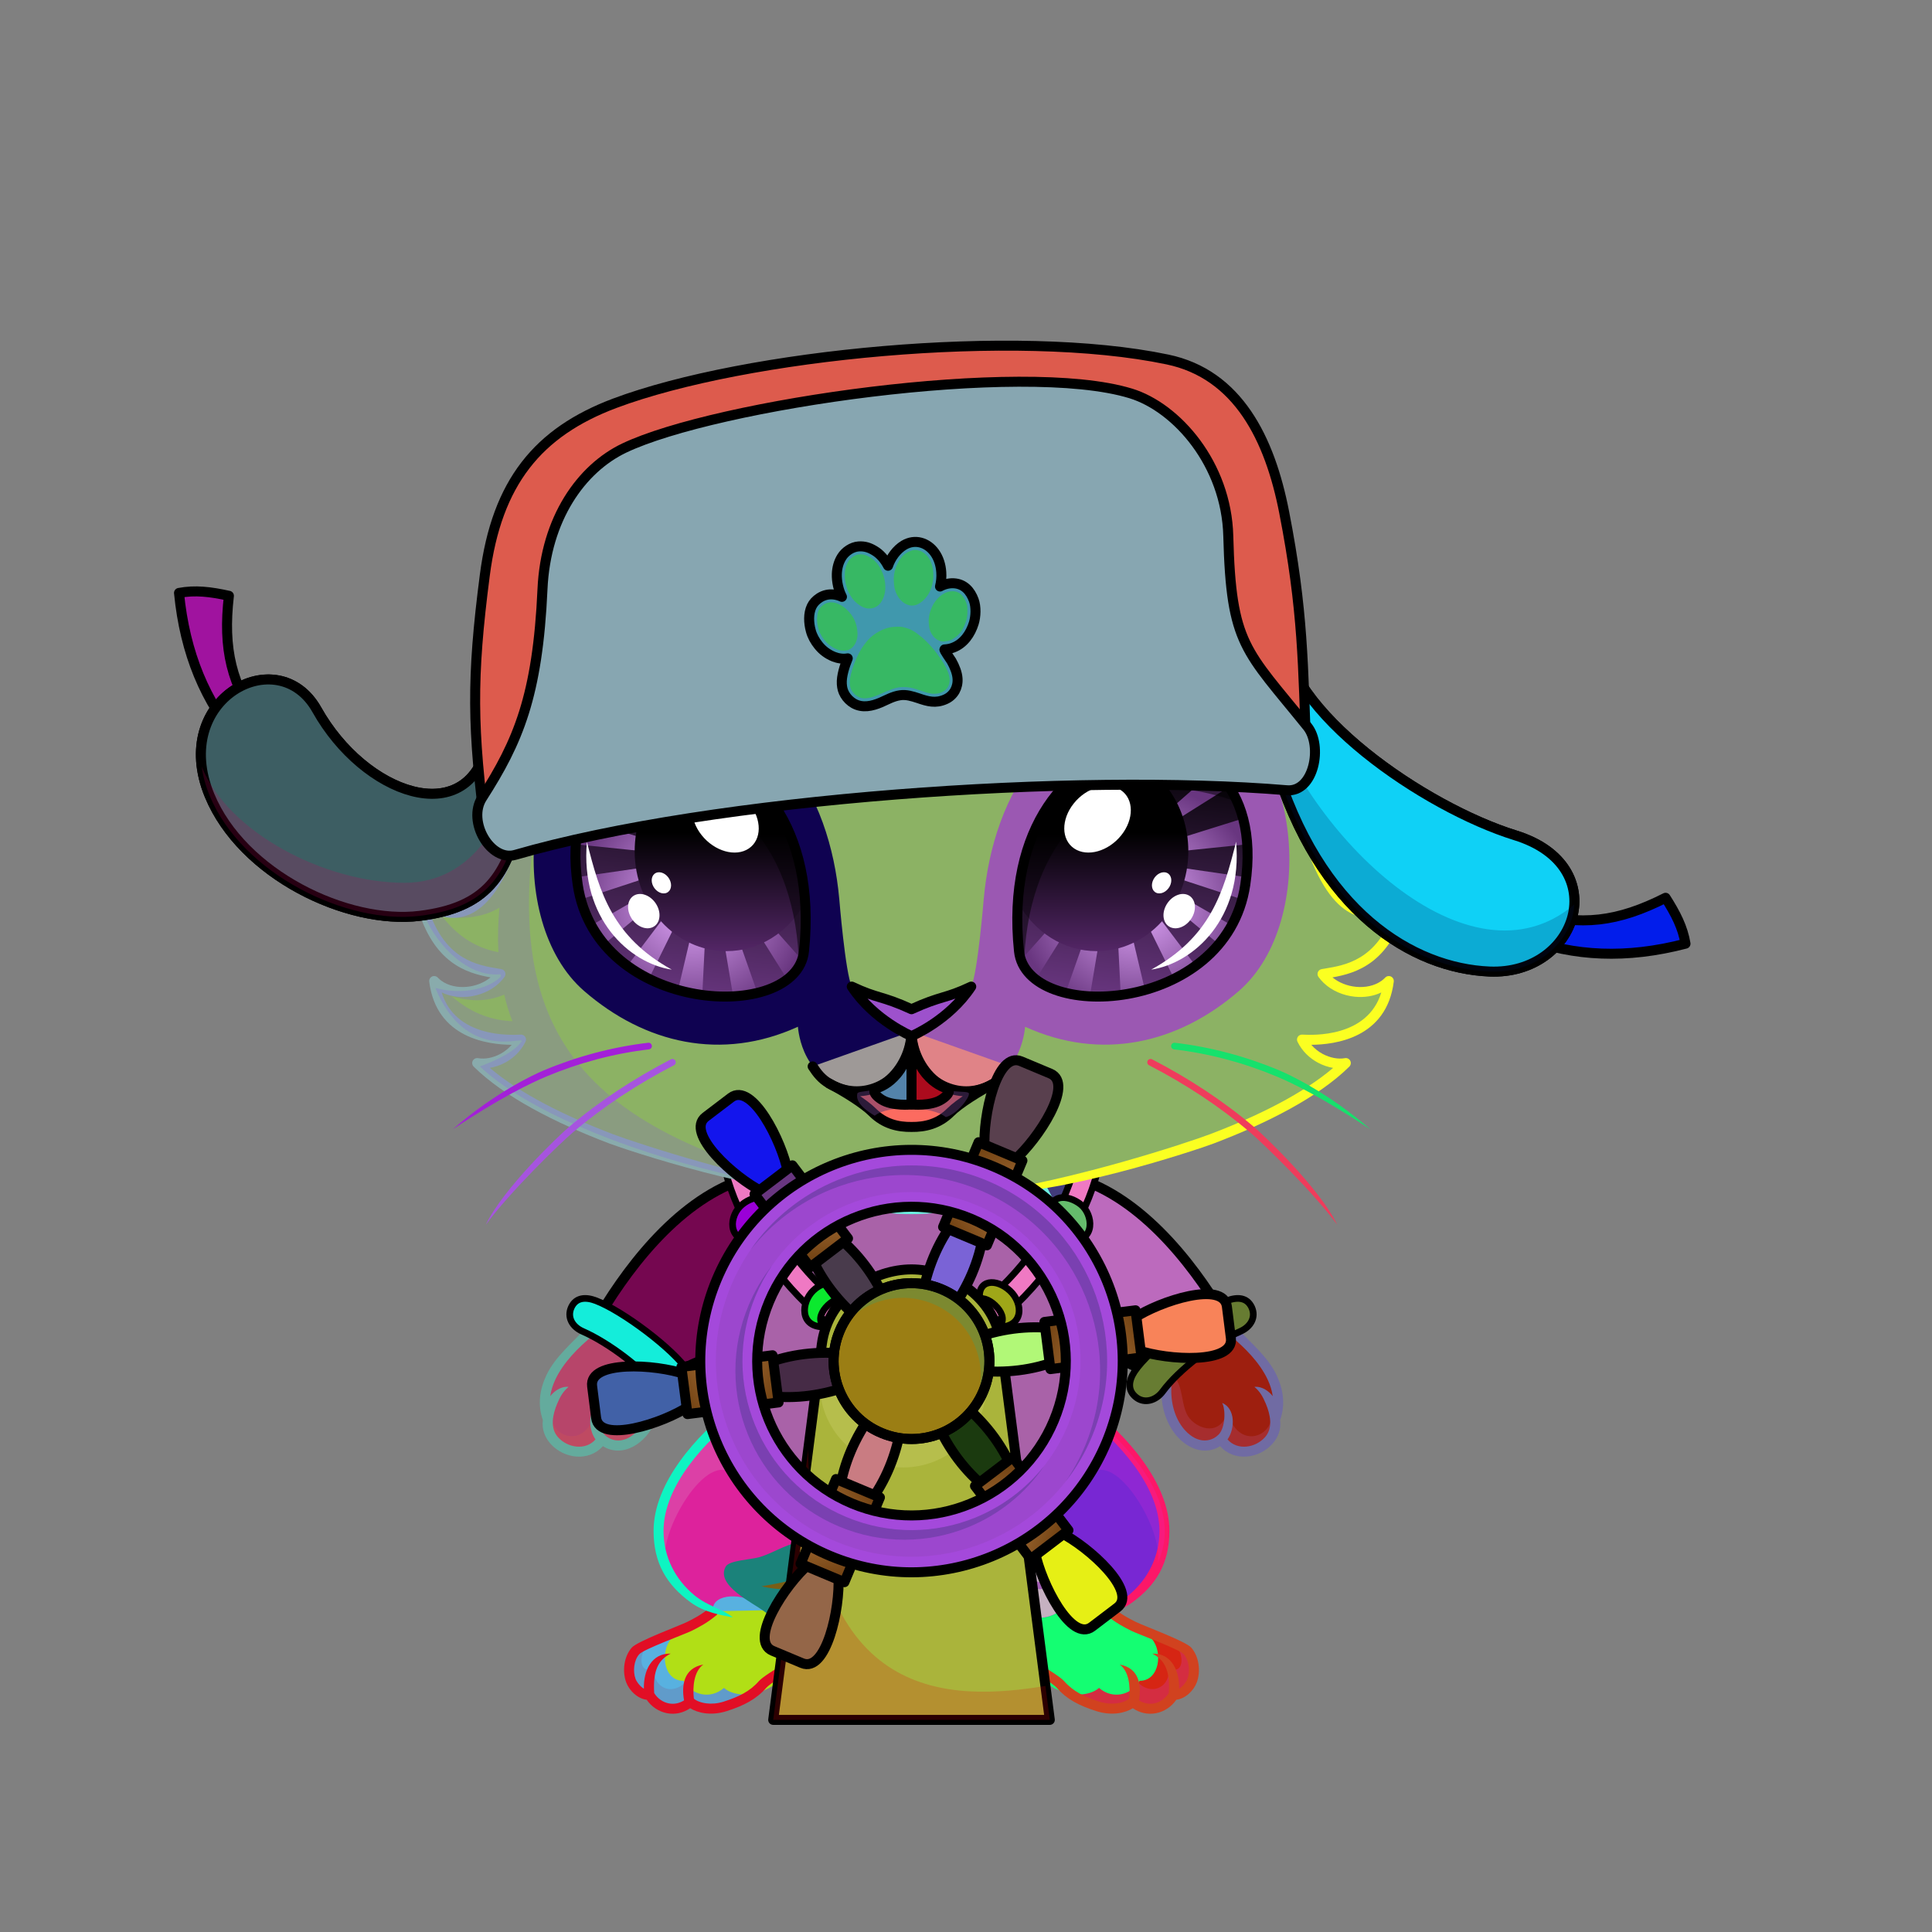 <svg xmlns="http://www.w3.org/2000/svg" xmlns:xlink="http://www.w3.org/1999/xlink" style="shape-rendering:geometricPrecision; text-rendering:geometricPrecision; image-rendering:optimizeQuality; fill-rule:evenodd; clip-rule:evenodd" version="1.1" viewBox="0 0 29000 29000" xml:space="preserve"><rect x="0" y="0" width="29000" height="29000" fill="#808080" stroke="none"/><defs><style type="text/css">.BraceletSteel-Mediumfil57new {fill:url(#BraceletSteel-Mediumid666new);fill-rule:nonzero}
.BraceletSteel-Mediumstr4new {stroke:black;stroke-width:100}
.BraceletSteel-Mediumfil58new {fill:url(#BraceletSteel-Mediumid686new);fill-rule:nonzero}
.NecklaceYinYangfil225new {fill:url(#NecklaceYinYangid676new);fill-rule:nonzero}
.NecklaceYinYangfil46new {fill:white;fill-rule:nonzero;fill-opacity:0.2}
.NecklaceYinYangfil84new {fill:black}
.NecklaceYinYangfil83new {fill:white}
.NecklaceYinYangfil47new {fill:none;fill-rule:nonzero}
.NecklaceYinYangstr4new {stroke:black;stroke-width:100}
.NecklaceYinYangfil226new {fill:url(#NecklaceYinYangid677new);fill-rule:nonzero}
.NecklaceYinYangstr3new {stroke:black;stroke-width:100;stroke-linecap:round;stroke-linejoin:round}
.NecklaceYinYangfil227new {fill:url(#NecklaceYinYangid669new);fill-rule:nonzero}
.NecklaceYinYangfil228new {fill:url(#NecklaceYinYangid705new);fill-rule:nonzero}
.NecklaceYinYangfil229new {fill:url(#NecklaceYinYangid685new);fill-rule:nonzero}
.NecklaceYinYangfil230new {fill:url(#NecklaceYinYangid101new)}
.NecklaceShipWheelfil14new {fill:black;fill-opacity:0.2}
.NecklaceShipWheelfil372new {fill:url(#NecklaceShipWheelid598new)}
.NecklaceShipWheelfil373new {fill:#EDC26D;fill-opacity:0.302}
.NecklaceShipWheelfil375new {fill:url(#NecklaceShipWheelid339new)}
.NecklaceShipWheelfil377new {fill:url(#NecklaceShipWheelid552new)}
.NecklaceShipWheelfil379new {fill:url(#NecklaceShipWheelid476new)}
.NecklaceShipWheelfil381new {fill:url(#NecklaceShipWheelid592new)}
.NecklaceShipWheelfil383new {fill:url(#NecklaceShipWheelid392new)}
.NecklaceShipWheelfil385new {fill:url(#NecklaceShipWheelid560new)}
.NecklaceShipWheelfil387new {fill:url(#NecklaceShipWheelid388new)}
.NecklaceShipWheelfil389new {fill:url(#NecklaceShipWheelid577new)}
.NecklaceShipWheelfil391new {fill:url(#NecklaceShipWheelid522new)}
.NecklaceShipWheelfil393new {fill:url(#NecklaceShipWheelid605new)}
.NecklaceShipWheelfil395new {fill:url(#NecklaceShipWheelid384new)}
.NecklaceShipWheelfil399new {fill:#EDC26D;fill-opacity:0.2}
.NecklaceShipWheelfil371new {fill:url(#NecklaceShipWheelid0new)}
.NecklaceShipWheelstr0new {stroke:black;stroke-width:150;stroke-linecap:round;stroke-linejoin:round}
.NecklaceShipWheelfil33new {fill:none}
.NecklaceShipWheelfil374 {fill:url(#NecklaceShipWheelid1004)}
.NecklaceShipWheelfil376new {fill:url(#NecklaceShipWheelid291new)}
.NecklaceShipWheelfil378new {fill:url(#NecklaceShipWheelid520new)}
.NecklaceShipWheelfil380new {fill:url(#NecklaceShipWheelid266new)}
.NecklaceShipWheelfil382new {fill:url(#NecklaceShipWheelid341new)}
.NecklaceShipWheelfil384new {fill:url(#NecklaceShipWheelid334new)}
.NecklaceShipWheelfil386new {fill:url(#NecklaceShipWheelid309new)}
.NecklaceShipWheelfil388new {fill:url(#NecklaceShipWheelid524new)}
.NecklaceShipWheelfil390new {fill:url(#NecklaceShipWheelid468new)}
.NecklaceShipWheelfil392new {fill:url(#NecklaceShipWheelid431new)}
.NecklaceShipWheelfil394new {fill:url(#NecklaceShipWheelid526new)}
.NecklaceShipWheelfil396new {fill:url(#NecklaceShipWheelid443new)}
.NecklaceShipWheelfil397new {fill:url(#NecklaceShipWheelid198new)}
.NecklaceShipWheelfil398new {fill:url(#NecklaceShipWheelid505new)}
.NecklaceShipWheelstr6new {stroke:black;stroke-width:150}
.HatUshanka-Mediumfil31new {fill:white;fill-opacity:0.502}
.HatUshanka-Mediumfil14new {fill:black;fill-opacity:0.2}
.HatUshanka-Mediumfil683new {fill:url(#HatUshanka-Mediumid572new)}
.HatUshanka-Mediumfil685new {fill:url(#HatUshanka-Mediumid440new)}
.HatUshanka-Mediumfil679new {fill:#643200}
.HatUshanka-Mediumstr0new {stroke:black;stroke-width:150;stroke-linecap:round;stroke-linejoin:round}
.HatUshanka-Mediumfil680new {fill:url(#HatUshanka-Mediumid136new)}
.HatUshanka-Mediumstr6new {stroke:black;stroke-width:150}
.HatUshanka-Mediumfil33new {fill:none}
.HatUshanka-Mediumfil681new {fill:url(#HatUshanka-Mediumid553new)}
.HatUshanka-Mediumfil682new {fill:url(#HatUshanka-Mediumid574new)}
.HatUshanka-Mediumfil684new {fill:url(#HatUshanka-Mediumid702new);fill-rule:nonzero}
.HairBack-Rabbit0fil0 {fill:none}
    
.RightFoot-Rabbit0fil27 {fill:#fffef6}
    
.RightFoot-Rabbit0fil10 {fill:black;fill-opacity:0.2}
    
.RightFoot-Rabbit0fil0 {fill:none}
    
.RightFoot-Rabbit0fil28 {fill:black;fill-rule:nonzero}
    
.RightLeg-Rabbit3fil35 {fill:url(#RightLeg-Rabbit3id10)}
    
.RightLeg-Rabbit3fil28 {fill:black;fill-rule:nonzero}
    
.RightLeg-Rabbit3fil10 {fill:black;fill-opacity:0.2}
    
.RightLeg-Rabbit3fil27 {fill:#fffef6}
    
.LeftFoot-Rabbit0fil27 {fill:#fffef6}
    
.LeftFoot-Rabbit0fil10 {fill:black;fill-opacity:0.2}
    
.LeftFoot-Rabbit0fil0 {fill:none}
    
.LeftFoot-Rabbit0fil28 {fill:black;fill-rule:nonzero}
    
.LeftLeg-Rabbit3fil43 {fill:url(#LeftLeg-Rabbit3id11)}
    
.LeftLeg-Rabbit3fil27 {fill:#fffef6}
    
.LeftLeg-Rabbit3fil10 {fill:black;fill-opacity:0.2}
    
.LeftLeg-Rabbit3fil28 {fill:black;fill-rule:nonzero}
    
.RightHand-Rabbit0fil46 {fill:url(#RightHand-Rabbit0id27)}
    
.RightHand-Rabbit0fil10 {fill:black;fill-opacity:0.2}
    
.RightHand-Rabbit0fil0 {fill:none}
    
.RightHand-Rabbit0str0 {stroke:black;stroke-width:150;stroke-linecap:round;stroke-linejoin:round;stroke-miterlimit:22.926}
    
.RightPaw-Rabbit2fil51 {fill:url(#RightPaw-Rabbit2id240)}
    
.RightPaw-Rabbit2fil10 {fill:black;fill-opacity:0.2}
    
.RightPaw-Rabbit2fil28 {fill:black;fill-rule:nonzero}
    
.LeftHand-Rabbit0fil52 {fill:url(#LeftHand-Rabbit0id173)}
    
.LeftHand-Rabbit0fil10 {fill:black;fill-opacity:0.2}
    
.LeftHand-Rabbit0fil0 {fill:none}
    
.LeftHand-Rabbit0str0 {stroke:black;stroke-width:150;stroke-linecap:round;stroke-linejoin:round;stroke-miterlimit:22.926}
    
.Body-Rabbit0fil58 {fill:url(#Body-Rabbit0id42)}
    
.Body-Rabbit0fil10 {fill:black;fill-opacity:0.2}
    
.Body-Rabbit0fil28 {fill:black;fill-rule:nonzero}
    
.Body-Rabbit0fil59 {fill:url(#Body-Rabbit0id23)}
    
.LeftPaw-Rabbit2fil65 {fill:url(#LeftPaw-Rabbit2id239)}
    
.LeftPaw-Rabbit2fil10 {fill:black;fill-opacity:0.2}
    
.LeftPaw-Rabbit2fil28 {fill:black;fill-rule:nonzero}
    
.Head-Rabbit5fil178 {fill:url(#Head-Rabbit5id272)}
    
.Head-Rabbit5fil179 {fill:url(#Head-Rabbit5id271)}
    
.Head-Rabbit5fil28 {fill:black;fill-rule:nonzero}
    
.Head-Rabbit5fil180 {fill:url(#Head-Rabbit5id192)}
    
.Head-Rabbit5fil181 {fill:url(#Head-Rabbit5id200)}
    
.Head-Rabbit5fil10 {fill:black;fill-opacity:0.2}
    
.Mouth-Rabbit1fil0 {fill:none}
    
.Mouth-Rabbit1str0 {stroke:black;stroke-width:150;stroke-linecap:round;stroke-linejoin:round;stroke-miterlimit:22.926}
    
.Mouth-Rabbit1fil188 {fill:url(#Mouth-Rabbit1id290)}
    
.Mouth-Rabbit1fil189 {fill:black;fill-opacity:0.502}
    
.Mouth-Rabbit1fil190 {fill:url(#Mouth-Rabbit1id114)}
    
.Mouth-Rabbit1fil191 {fill:url(#Mouth-Rabbit1id81)}
    
.EyesClosed-Rabbit7fil28 {fill:black;fill-rule:nonzero}
    
.EyesClosed-Rabbit7fil207 {fill:#715a66}
    
.EyesClosed-Rabbit7fil10 {fill:black;fill-opacity:0.2}
    
.Eyes-Rabbit7fil254 {fill:url(#Eyes-Rabbit7id161)}
    
.Eyes-Rabbit7fil255 {fill:url(#Eyes-Rabbit7id309)}
    
.Eyes-Rabbit7fil256 {fill:url(#Eyes-Rabbit7id310)}
    
.Eyes-Rabbit7fil257 {fill:url(#Eyes-Rabbit7id84)}
    
.Eyes-Rabbit7fil189 {fill:black;fill-opacity:0.502}
    
.Eyes-Rabbit7fil0 {fill:none}
    
.Eyes-Rabbit7str0 {stroke:black;stroke-width:150;stroke-linecap:round;stroke-linejoin:round;stroke-miterlimit:22.926}
    
.Eyes-Rabbit7fil211 {fill:white}
    
.Eyes-Rabbit7fil258 {fill:url(#Eyes-Rabbit7id162)}
    
.Eyes-Rabbit7fil259 {fill:url(#Eyes-Rabbit7id308)}
    
.Eyes-Rabbit7fil260 {fill:url(#Eyes-Rabbit7id311)}
    
.Eyes-Rabbit7fil261 {fill:url(#Eyes-Rabbit7id86)}
    
.Moustache-Rabbit1fil28 {fill:black;fill-rule:nonzero}
    
.Nose-Rabbit0fil320 {fill:url(#Nose-Rabbit0id300)}
    
.Nose-Rabbit0str0 {stroke:black;stroke-width:150;stroke-linecap:round;stroke-linejoin:round;stroke-miterlimit:22.926}
    
</style><linearGradient gradientUnits="userSpaceOnUse" id="BraceletSteel-Mediumid666new" x1="8808.47" x2="10149.2" xlink:href="#BraceletSteel-Mediumid663new" y1="19708.3" y2="20807.9">
  </linearGradient><linearGradient gradientUnits="userSpaceOnUse" id="BraceletSteel-Mediumid686new" x1="18555.4" x2="17214.7" xlink:href="#BraceletSteel-Mediumid663new" y1="19708.3" y2="20807.9">
  </linearGradient><linearGradient gradientUnits="userSpaceOnUse" id="NecklaceYinYangid676new" x1="13681.9" x2="13681.9" xlink:href="#NecklaceYinYangid669new" y1="17208" y2="20390.5">
  </linearGradient><linearGradient gradientUnits="userSpaceOnUse" id="NecklaceYinYangid677new" x1="11189" x2="11399.5" xlink:href="#NecklaceYinYangid669new" y1="18603.5" y2="18002.2">
  </linearGradient><linearGradient gradientUnits="userSpaceOnUse" id="NecklaceYinYangid705new" x1="16170.9" x2="15961.3" xlink:href="#NecklaceYinYangid669new" y1="18602.8" y2="18004">
  </linearGradient><linearGradient gradientUnits="userSpaceOnUse" id="NecklaceYinYangid685new" x1="15099" x2="14900.7" xlink:href="#NecklaceYinYangid669new" y1="19895.5" y2="19273.3">
  </linearGradient><linearGradient gradientUnits="userSpaceOnUse" id="NecklaceYinYangid101new" x1="13681.9" x2="13681.9" y1="20483.4" y2="19943.6">
   <stop offset="0" style="stop-opacity:1; stop-color:#2B2A29"/>
   <stop offset="1" style="stop-opacity:1; stop-color:#fffef6"/>
  </linearGradient><linearGradient gradientUnits="userSpaceOnUse" id="NecklaceShipWheelid598new" x1="10946.7" x2="11398.3" xlink:href="#NecklaceShipWheelid198new" y1="16600" y2="17725.9">
  </linearGradient><linearGradient gradientUnits="userSpaceOnUse" id="NecklaceShipWheelid339new" x1="12518.8" x2="12947" xlink:href="#NecklaceShipWheelid198new" y1="18755.5" y2="19611.7">
  </linearGradient><linearGradient gradientUnits="userSpaceOnUse" id="NecklaceShipWheelid552new" x1="9023.86" x2="10212.5" xlink:href="#NecklaceShipWheelid198new" y1="20827.6" y2="21151.5">
  </linearGradient><linearGradient gradientUnits="userSpaceOnUse" id="NecklaceShipWheelid476new" x1="11591.8" x2="12634.8" xlink:href="#NecklaceShipWheelid198new" y1="20530.1" y2="20746.4">
  </linearGradient><linearGradient gradientUnits="userSpaceOnUse" id="NecklaceShipWheelid592new" x1="11552" x2="12513.5" xlink:href="#NecklaceShipWheelid198new" y1="24648.7" y2="23806.9">
  </linearGradient><linearGradient gradientUnits="userSpaceOnUse" id="NecklaceShipWheelid392new" x1="12660.1" x2="13464.5" xlink:href="#NecklaceShipWheelid198new" y1="22282.5" y2="21518.6">
  </linearGradient><linearGradient gradientUnits="userSpaceOnUse" id="NecklaceShipWheelid560new" x1="16417.2" x2="15965.5" xlink:href="#NecklaceShipWheelid198new" y1="24294" y2="23168.1">
  </linearGradient><linearGradient gradientUnits="userSpaceOnUse" id="NecklaceShipWheelid388new" x1="14845" x2="14416.8" xlink:href="#NecklaceShipWheelid198new" y1="22138.5" y2="21282.3">
  </linearGradient><linearGradient gradientUnits="userSpaceOnUse" id="NecklaceShipWheelid577new" x1="18340" x2="17151.4" xlink:href="#NecklaceShipWheelid198new" y1="20066.3" y2="19742.5">
  </linearGradient><linearGradient gradientUnits="userSpaceOnUse" id="NecklaceShipWheelid522new" x1="15772" x2="14729.1" xlink:href="#NecklaceShipWheelid198new" y1="20363.9" y2="20147.6">
  </linearGradient><linearGradient gradientUnits="userSpaceOnUse" id="NecklaceShipWheelid605new" x1="15811.8" x2="14850.3" xlink:href="#NecklaceShipWheelid198new" y1="16245.3" y2="17087.1">
  </linearGradient><linearGradient gradientUnits="userSpaceOnUse" id="NecklaceShipWheelid384new" x1="14703.8" x2="13899.3" xlink:href="#NecklaceShipWheelid198new" y1="18611.5" y2="19375.4">
  </linearGradient><linearGradient gradientUnits="userSpaceOnUse" id="NecklaceShipWheelid0new" x1="13681.9" x2="13681.9" y1="25815.8" y2="19053.8">
   <stop offset="0" style="stop-opacity:1; stop-color:#96612C"/>
   <stop offset="1" style="stop-opacity:1; stop-color:#472809"/>
  </linearGradient><linearGradient gradientUnits="userSpaceOnUse" id="NecklaceShipWheelid1004" x1="10847.2" x2="10197.9" xlink:href="#NecklaceShipWheelid27" y1="14638.9" y2="11698.6">
  </linearGradient><linearGradient gradientUnits="userSpaceOnUse" id="NecklaceShipWheelid291new" x1="12300.1" x2="12310.4" xlink:href="#NecklaceShipWheelid198new" y1="18376.7" y2="18866.9">
  </linearGradient><linearGradient gradientUnits="userSpaceOnUse" id="NecklaceShipWheelid520new" x1="10722.1" x2="10282.8" xlink:href="#NecklaceShipWheelid198new" y1="20695" y2="20990.7">
  </linearGradient><linearGradient gradientUnits="userSpaceOnUse" id="NecklaceShipWheelid266new" x1="11162.9" x2="11662.9" xlink:href="#NecklaceShipWheelid198new" y1="20628.7" y2="20824.5">
  </linearGradient><linearGradient gradientUnits="userSpaceOnUse" id="NecklaceShipWheelid341new" x1="12385.5" x2="12484.5" xlink:href="#NecklaceShipWheelid198new" y1="23148.3" y2="23648.7">
  </linearGradient><linearGradient gradientUnits="userSpaceOnUse" id="NecklaceShipWheelid334new" x1="12586.8" x2="12992.4" xlink:href="#NecklaceShipWheelid198new" y1="22698.8" y2="22404.8">
  </linearGradient><linearGradient gradientUnits="userSpaceOnUse" id="NecklaceShipWheelid309new" x1="15384.4" x2="15844.6" xlink:href="#NecklaceShipWheelid198new" y1="22929.3" y2="23075.9">
  </linearGradient><linearGradient gradientUnits="userSpaceOnUse" id="NecklaceShipWheelid524new" x1="15063.8" x2="15053.4" xlink:href="#NecklaceShipWheelid198new" y1="22517.3" y2="22027.1">
  </linearGradient><linearGradient gradientUnits="userSpaceOnUse" id="NecklaceShipWheelid468new" x1="16641.7" x2="17081.1" xlink:href="#NecklaceShipWheelid198new" y1="20199" y2="19903.3">
  </linearGradient><linearGradient gradientUnits="userSpaceOnUse" id="NecklaceShipWheelid431new" x1="16201" x2="15700.9" xlink:href="#NecklaceShipWheelid198new" y1="20265.3" y2="20069.4">
  </linearGradient><linearGradient gradientUnits="userSpaceOnUse" id="NecklaceShipWheelid526new" x1="14978.3" x2="14879.4" xlink:href="#NecklaceShipWheelid198new" y1="17745.7" y2="17245.3">
  </linearGradient><linearGradient gradientUnits="userSpaceOnUse" id="NecklaceShipWheelid443new" x1="14777" x2="14371.5" xlink:href="#NecklaceShipWheelid198new" y1="18195.2" y2="18489.2">
  </linearGradient><linearGradient gradientUnits="userSpaceOnUse" id="NecklaceShipWheelid505new" x1="14288.3" x2="13075.5" xlink:href="#NecklaceShipWheelid198new" y1="19443.4" y2="21417.5">
  </linearGradient><linearGradient gradientUnits="userSpaceOnUse" id="HatUshanka-Mediumid572new" x1="13613" x2="13289.9" y1="12530.1" y2="6043.75">
   <stop offset="0" style="stop-opacity:1; stop-color:#C9AD91"/>
   <stop offset="0.51" style="stop-opacity:1; stop-color:#EBD1B7"/>
   <stop offset="1" style="stop-opacity:1; stop-color:#F2DFCB"/>
  </linearGradient><linearGradient gradientUnits="userSpaceOnUse" id="HatUshanka-Mediumid440new" x1="13217.6" x2="13567.9" y1="8259.32" y2="10477.9">
   <stop offset="0" style="stop-opacity:1; stop-color:red"/>
   <stop offset="1" style="stop-opacity:1; stop-color:#870000"/>
  </linearGradient><linearGradient gradientUnits="userSpaceOnUse" id="HatUshanka-Mediumid136new" x1="18968.1" x2="23659.1" y1="11787.9" y2="12257">
   <stop offset="0" style="stop-opacity:1; stop-color:#C9AD91"/>
   <stop offset="0.561" style="stop-opacity:1; stop-color:#EBD1B7"/>
   <stop offset="1" style="stop-opacity:1; stop-color:#F2DFCB"/>
  </linearGradient><linearGradient gradientUnits="userSpaceOnUse" id="HatUshanka-Mediumid553new" x1="7438.35" x2="3427.57" xlink:href="#HatUshanka-Mediumid136new" y1="12658.2" y2="11303.2">
  </linearGradient><linearGradient gradientUnits="userSpaceOnUse" id="HatUshanka-Mediumid574new" x1="13447.3" x2="13294.7" y1="12378.6" y2="5601.47">
   <stop offset="0" style="stop-opacity:1; stop-color:#5C3005"/>
   <stop offset="1" style="stop-opacity:1; stop-color:#DBA777"/>
  </linearGradient><linearGradient gradientUnits="userSpaceOnUse" id="HatUshanka-Mediumid702new" x1="12852.6" x2="13935.1" y1="10469.1" y2="8266.76">
   <stop offset="0" style="stop-opacity:1; stop-color:#AB8900"/>
   <stop offset="0.322" style="stop-opacity:1; stop-color:#FBE773"/>
   <stop offset="0.631" style="stop-opacity:1; stop-color:white"/>
   <stop offset="0.8" style="stop-opacity:1; stop-color:#FDE976"/>
   <stop offset="1" style="stop-opacity:1; stop-color:#DEA700"/>
  </linearGradient><linearGradient gradientUnits="userSpaceOnUse" id="RightLeg-Rabbit3id10" x1="15134.35" x2="16031.86" xlink:href="#RightLeg-Rabbit3id8" y1="24250.44" y2="21221.87">
  </linearGradient><linearGradient gradientUnits="userSpaceOnUse" id="LeftLeg-Rabbit3id11" x1="11340.78" x2="12221" xlink:href="#LeftLeg-Rabbit3id8" y1="24220.68" y2="21218.98">
  </linearGradient><linearGradient gradientUnits="objectBoundingBox" id="RightHand-Rabbit0id27" x1="34.059%" x2="65.941%" xlink:href="#RightHand-Rabbit0id26" y1="2.366%" y2="97.634%">
  </linearGradient><linearGradient gradientUnits="userSpaceOnUse" id="RightPaw-Rabbit2id240" x1="18885.17" x2="17767.58" xlink:href="#RightPaw-Rabbit2id120" y1="21615.27" y2="20072.14">
  </linearGradient><linearGradient gradientUnits="objectBoundingBox" id="LeftHand-Rabbit0id173" x1="73.727%" x2="26.114%" xlink:href="#LeftHand-Rabbit0id26" y1="4.016%" y2="96.235%">
  </linearGradient><linearGradient gradientUnits="objectBoundingBox" id="Body-Rabbit0id42" x1="50%" x2="50%" y1="2.16557e-14%" y2="100%">
   <stop offset="0" style="stop-opacity:1; stop-color:#d9cda7"/>
   <stop offset="0.031" style="stop-opacity:1; stop-color:#d9cda7"/>
   <stop offset="0.529" style="stop-opacity:1; stop-color:#fff4d1"/>
   <stop offset="1" style="stop-opacity:1; stop-color:#fffdf7"/>
  </linearGradient><linearGradient gradientUnits="userSpaceOnUse" id="Body-Rabbit0id23" x1="13681.92" x2="13681.92" y1="22974.87" y2="18143.76">
   <stop offset="0" style="stop-opacity:1; stop-color:#fffef6"/>
   <stop offset="0.659" style="stop-opacity:1; stop-color:#fffef6"/>
   <stop offset="1" style="stop-opacity:1; stop-color:#f2f0dc"/>
  </linearGradient><linearGradient gradientUnits="userSpaceOnUse" id="LeftPaw-Rabbit2id239" x1="8478.67" x2="9596.26" xlink:href="#LeftPaw-Rabbit2id120" y1="21615.27" y2="20072.14">
  </linearGradient><linearGradient gradientUnits="userSpaceOnUse" id="Head-Rabbit5id272" x1="12770.77" x2="12770.76" xlink:href="#Head-Rabbit5id39" y1="17936.72" y2="7484.8">
  </linearGradient><linearGradient gradientUnits="userSpaceOnUse" id="Head-Rabbit5id271" x1="12770.77" x2="12770.76" xlink:href="#Head-Rabbit5id39" y1="17972.09" y2="7484.8">
  </linearGradient><linearGradient gradientUnits="userSpaceOnUse" id="Head-Rabbit5id192" x1="12602.62" x2="8010.14" xlink:href="#Head-Rabbit5id53" y1="13111.03" y2="13111.03">
  </linearGradient><linearGradient gradientUnits="userSpaceOnUse" id="Head-Rabbit5id200" x1="18274.48" x2="13682" xlink:href="#Head-Rabbit5id53" y1="13111.03" y2="13111.03">
  </linearGradient><linearGradient gradientUnits="userSpaceOnUse" id="Mouth-Rabbit1id290" x1="13678.98" x2="13272.34" y1="16947.06" y2="15756.82">
   <stop offset="0" style="stop-opacity:1; stop-color:#FF9999"/>
   <stop offset="1" style="stop-opacity:1; stop-color:#C46668"/>
  </linearGradient><linearGradient gradientUnits="userSpaceOnUse" id="Mouth-Rabbit1id114" x1="13962.57" x2="13962.57" xlink:href="#Mouth-Rabbit1id81" y1="15588.37" y2="16582.43">
  </linearGradient><linearGradient gradientUnits="userSpaceOnUse" id="Eyes-Rabbit7id161" x1="16814.95" x2="17219.65" xlink:href="#Eyes-Rabbit7id41" y1="15007.25" y2="11187.32">
  </linearGradient><radialGradient cx="17054.08" cy="13528.53" fx="17054.08" fy="13528.53" gradientTransform="matrix(-1.02 -0 -0 1.015 34456 -200)" gradientUnits="userSpaceOnUse" id="Eyes-Rabbit7id309" r="1771.12" xlink:href="#Eyes-Rabbit7id308">
  </radialGradient><radialGradient cx="17186.97" cy="12474.74" fx="17186.97" fy="12474.74" gradientTransform="matrix(0.759 -0 -0 1.163 4136 -2031)" gradientUnits="userSpaceOnUse" id="Eyes-Rabbit7id310" r="740.37" xlink:href="#Eyes-Rabbit7id308">
  </radialGradient><linearGradient gradientUnits="userSpaceOnUse" id="Eyes-Rabbit7id84" x1="16563.56" x2="16563.56" y1="11311.33" y2="14277.21">
   <stop offset="0" style="stop-opacity:1; stop-color:black"/>
   <stop offset="0.4" style="stop-opacity:1; stop-color:black"/>
   <stop offset="1" style="stop-opacity:1; stop-color:#532666"/>
  </linearGradient><linearGradient gradientUnits="userSpaceOnUse" id="Eyes-Rabbit7id162" x1="10182.11" x2="10586.81" xlink:href="#Eyes-Rabbit7id41" y1="15007.25" y2="11187.32">
  </linearGradient><radialGradient cx="10006.83" cy="12474.74" fx="10006.83" fy="12474.74" gradientTransform="matrix(-0.759 -0 -0 1.163 17606 -2031)" gradientUnits="userSpaceOnUse" id="Eyes-Rabbit7id311" r="740.37" xlink:href="#Eyes-Rabbit7id308">
  </radialGradient><linearGradient gradientUnits="userSpaceOnUse" id="Eyes-Rabbit7id86" x1="10800.32" x2="10800.32" xlink:href="#Eyes-Rabbit7id84" y1="11311.33" y2="14277.21">
  </linearGradient><linearGradient gradientUnits="userSpaceOnUse" id="Nose-Rabbit0id300" x1="12846.46" x2="12948.19" y1="14801.53" y2="15641.16">
   <stop offset="0" style="stop-opacity:1; stop-color:#FFCCCC"/>
   <stop offset="1" style="stop-opacity:1; stop-color:#DB9092"/>
  </linearGradient><linearGradient gradientUnits="userSpaceOnUse" id="BraceletSteel-Mediumid663new" x1="19208.4" x2="16994.4" y1="19855.6" y2="20661.5">
   <stop offset="0" style="stop-opacity:1; stop-color:#424352"/>
   <stop offset="0.11" style="stop-opacity:1; stop-color:#848690"/>
   <stop offset="0.251" style="stop-opacity:1; stop-color:#FFFFFC"/>
   <stop offset="0.471" style="stop-opacity:1; stop-color:#8D8F99"/>
   <stop offset="0.78" style="stop-opacity:1; stop-color:#16171A"/>
   <stop offset="1" style="stop-opacity:1; stop-color:#42444D"/>
  </linearGradient><linearGradient gradientUnits="userSpaceOnUse" id="NecklaceYinYangid669new" x1="12270.9" x2="12467.6" y1="19894.7" y2="19277.5">
   <stop offset="0" style="stop-opacity:1; stop-color:#643300"/>
   <stop offset="1" style="stop-opacity:1; stop-color:#AB7D2D"/>
  </linearGradient><linearGradient gradientUnits="userSpaceOnUse" id="NecklaceShipWheelid198new" x1="15325.7" x2="12038.2" y1="17755" y2="23105.9">
   <stop offset="0" style="stop-opacity:1; stop-color:#96612C"/>
   <stop offset="1" style="stop-opacity:1; stop-color:#754515"/>
  </linearGradient><linearGradient gradientUnits="userSpaceOnUse" id="NecklaceShipWheelid27" x1="16937.6" x2="16937.6" y1="14961.3" y2="11448.6">
   <stop offset="0" style="stop-opacity:1; stop-color:#693680"/>
   <stop offset="1" style="stop-opacity:1; stop-color:black"/>
  </linearGradient><linearGradient gradientUnits="userSpaceOnUse" id="RightLeg-Rabbit3id8" x1="11237.69" x2="12086.51" y1="24257.64" y2="21207.22">
   <stop offset="0" style="stop-opacity:1; stop-color:#fff4d1"/>
   <stop offset="0.18" style="stop-opacity:1; stop-color:#fff4d1"/>
   <stop offset="0.502" style="stop-opacity:1; stop-color:#fffdf7"/>
   <stop offset="1" style="stop-opacity:1; stop-color:#fffdf7"/>
  </linearGradient><linearGradient gradientUnits="userSpaceOnUse" id="LeftLeg-Rabbit3id8" x1="11237.69" x2="12086.51" y1="24257.64" y2="21207.22">
   <stop offset="0" style="stop-opacity:1; stop-color:#fff4d1"/>
   <stop offset="0.18" style="stop-opacity:1; stop-color:#fff4d1"/>
   <stop offset="0.502" style="stop-opacity:1; stop-color:#fffdf7"/>
   <stop offset="1" style="stop-opacity:1; stop-color:#fffdf7"/>
  </linearGradient><linearGradient gradientUnits="userSpaceOnUse" id="RightHand-Rabbit0id26" x1="16087.42" x2="17274.71" y1="17785.04" y2="20860.85">
   <stop offset="0" style="stop-opacity:1; stop-color:#d9cda7"/>
   <stop offset="0.878" style="stop-opacity:1; stop-color:#fff4d1"/>
   <stop offset="1" style="stop-opacity:1; stop-color:#fff4d1"/>
  </linearGradient><linearGradient gradientUnits="userSpaceOnUse" id="RightPaw-Rabbit2id120" x1="16037.58" x2="16764.95" y1="25652.81" y2="23762.51">
   <stop offset="0" style="stop-opacity:1; stop-color:#715a66"/>
   <stop offset="0.78" style="stop-opacity:1; stop-color:#fff4d1"/>
   <stop offset="1" style="stop-opacity:1; stop-color:#fff4d1"/>
  </linearGradient><linearGradient gradientUnits="userSpaceOnUse" id="LeftHand-Rabbit0id26" x1="16087.42" x2="17274.71" y1="17785.04" y2="20860.85">
   <stop offset="0" style="stop-opacity:1; stop-color:#d9cda7"/>
   <stop offset="0.878" style="stop-opacity:1; stop-color:#fff4d1"/>
   <stop offset="1" style="stop-opacity:1; stop-color:#fff4d1"/>
  </linearGradient><linearGradient gradientUnits="userSpaceOnUse" id="LeftPaw-Rabbit2id120" x1="16037.58" x2="16764.95" y1="25652.81" y2="23762.51">
   <stop offset="0" style="stop-opacity:1; stop-color:#715a66"/>
   <stop offset="0.78" style="stop-opacity:1; stop-color:#fff4d1"/>
   <stop offset="1" style="stop-opacity:1; stop-color:#fff4d1"/>
  </linearGradient><linearGradient gradientUnits="userSpaceOnUse" id="Head-Rabbit5id39" x1="13686.09" x2="13686.08" y1="17936.72" y2="7484.8">
   <stop offset="0" style="stop-opacity:1; stop-color:#d9cda7"/>
   <stop offset="0.4" style="stop-opacity:1; stop-color:#fff4d1"/>
   <stop offset="1" style="stop-opacity:1; stop-color:#fffdf7"/>
  </linearGradient><linearGradient gradientUnits="userSpaceOnUse" id="Head-Rabbit5id53" x1="13681.92" x2="13681.92" y1="22716.29" y2="18527.08">
   <stop offset="0" style="stop-opacity:1; stop-color:#fffef6"/>
   <stop offset="0.651" style="stop-opacity:1; stop-color:#fffef6"/>
   <stop offset="1" style="stop-opacity:1; stop-color:#f2f0dc"/>
  </linearGradient><linearGradient gradientUnits="userSpaceOnUse" id="Mouth-Rabbit1id81" x1="13402.39" x2="13402.39" y1="15588.37" y2="16582.43">
   <stop offset="0" style="stop-opacity:1; stop-color:#D6D6D6"/>
   <stop offset="0.6" style="stop-opacity:1; stop-color:white"/>
   <stop offset="1" style="stop-opacity:1; stop-color:#fffef6"/>
  </linearGradient><linearGradient gradientUnits="userSpaceOnUse" id="Eyes-Rabbit7id41" x1="17102.45" x2="17102.45" y1="15038.45" y2="11047.09">
   <stop offset="0" style="stop-opacity:1; stop-color:#693680"/>
   <stop offset="1" style="stop-opacity:1; stop-color:black"/>
  </linearGradient><radialGradient cx="10378.15" cy="13528.53" fx="10378.15" fy="13528.53" gradientTransform="matrix(1.02 -0 -0 1.015 -212 -200)" gradientUnits="userSpaceOnUse" id="Eyes-Rabbit7id308" r="1771.12">
   <stop offset="0" style="stop-opacity:1; stop-color:#e6acff"/>
   <stop offset="1" style="stop-opacity:1; stop-color:#693680"/>
  </radialGradient></defs><g id="HairBack-Rabbit0">
  <animateTransform additive="sum" attributeName="transform" dur="10" repeatCount="indefinite" type="translate" values="0;0 200;0;0 200;0;0 200;0;0 200;0"/>
  <rect class="HairBack-Rabbit0fil0" height="889.5" width="889.5" x="13237.19" y="6589.66"/>
 </g><g id="RightFoot-Rabbit0">
  <path class="RightFoot-Rabbit0fil27" d="M17611.19 25439.21c-123.56,214.04 -403.48,285.33 -610.7,105.88 -70.65,70.23 -293.11,185.78 -526.32,65.76 -538.29,-277.03 -1055.04,-639.06 -1398.31,-887.33 -220.49,-159.46 -188.05,-525.91 -70.64,-700.58 363.68,340.29 782.66,-165.21 1075.55,-247.93 373.84,-101.68 736.94,157.82 534.63,412.54 198.78,95.76 1024.55,447.2 1177.27,620.9 168.78,191.95 120.75,630.76 -181.48,630.76z" style="fill:#d62513"/>
  <path class="RightFoot-Rabbit0fil10" d="M17619.89 25467.81c-123.56,214.04 -392.89,285.33 -600.11,105.88 -263.27,261.71 -916.66,-12.43 -1207.68,-387.7 -314.79,-217.24 -676.79,-421.62 -795.64,-500.03 -156.12,-103 -53.19,-398.33 -20.96,-584.15 17.85,-13.98 36.32,-26.67 55.45,-37.83 -59.89,533.31 1968.85,1766.03 1957.44,1098.35 213.34,341.57 585.05,186.16 533.82,-150.27 126.71,133.91 271.29,-14.39 142.78,-274 182.48,62.12 215.54,288.03 209.67,440.56 -17.28,153.49 -106.7,289.19 -274.77,289.19z" style="fill:#d04cfc"/>
  <path class="RightFoot-Rabbit0fil0" d="M16655.48 24185.7c277.12,231.33 479.91,239.56 632.6,413.23 168.75,191.92 120.75,630.76 -181.48,630.76 -123.56,214.04 -403.48,285.33 -610.7,105.88 -70.65,70.23 -276.53,145.76 -526.32,65.76 -409.3,-131.08 -519.97,-488.94 -871.1,-725.96 -156.04,-105.33 -138.82,-331.38 -109.24,-523.93" style="fill:#14fe72"/>
  <path class="RightFoot-Rabbit0fil28" d="M16703.53 24128.28c-32.23,14.49 -151.74,68.29 -96.1,114.84 143.13,119.49 265.97,181.45 373.06,235.47 99.11,49.99 720.41,275.03 788.45,352.42 80.91,92.01 97.3,255.88 55.21,369.54 -18.07,48.79 -77.99,123.14 -125.37,147 7.55,-268.78 -114.77,-534.12 -402.24,-526.25 186.74,95.17 268.32,253.8 247.69,592.25 -49.04,79.15 -127.69,137.43 -219.87,155.2 -79.73,15.37 -160.2,-1.74 -228.24,-45.5 38.29,-218.05 10.29,-483.64 -289.14,-537.54 139.24,98.32 162.69,330.02 141.92,510.69 -31.45,29.61 -97.92,60.43 -188.69,71.77 -74.89,9.35 -163.69,4.41 -259.78,-26.36 -221.4,-70.9 -389.39,-150.77 -526.67,-306.64 -103.47,-117.46 -723.13,-457.1 -875.28,-559.8 -56.89,-38.4 -106.48,-200.43 -115.52,-274.13 -5.91,-48.16 -12.39,-90.93 -7.5,-133.2 3.75,-32.35 5.98,-48.97 23.54,-102.83 14.63,-97.52 -109.65,-115.23 -144.78,-21.39 -12.89,39.53 -20.74,74.23 -25.45,109.36 -7,52.14 -2.13,105.01 5.37,166.22 13.96,113.78 81.43,313.29 180.56,380.19 136.05,91.83 749.3,424.19 846.56,534.6 151.08,171.53 332.23,266.34 593.47,350 119.65,38.32 230.28,44.46 323.64,32.8 92.59,-11.56 170.46,-41.41 225.37,-75.73 103.09,69.99 225.69,98.3 348.74,74.57 124.29,-23.96 233.03,-98.13 304.52,-201.86 136.16,-15.63 261.32,-136.4 307.77,-261.86 61.19,-165.25 34.13,-386.54 -83.33,-520.12 -86.71,-98.62 -720.16,-329.8 -833.57,-387 -99.73,-50.31 -214.13,-108.01 -344.34,-216.71z" style="fill:#d1421f"/>
 </g><g id="LeftFoot-Rabbit0">
  <path class="LeftFoot-Rabbit0fil27" d="M9752.69 25439.21c123.56,214.04 403.48,285.33 610.7,105.88 70.65,70.23 276.53,145.75 526.32,65.76 409.29,-131.08 1021.6,-618.6 1364.87,-866.87 220.49,-159.46 204.8,-507.21 104.08,-721.04 -363.68,340.29 -782.66,-165.21 -1075.55,-247.93 -373.84,-101.68 -736.94,157.82 -534.63,412.54 -198.78,95.76 -1024.55,447.2 -1177.27,620.9 -168.78,191.95 -120.75,630.76 181.48,630.76z" style="fill:#58b1e0"/>
  <path class="LeftFoot-Rabbit0fil10" d="M9743.99 25467.81c123.56,214.04 392.89,285.33 600.11,105.88 263.27,261.71 916.66,-12.43 1207.68,-387.7 314.79,-217.24 676.79,-421.62 795.64,-500.03 156.12,-103 53.19,-398.33 20.96,-584.15 -17.85,-13.98 -36.32,-26.67 -55.45,-37.83 59.89,533.31 -1968.85,1766.03 -1957.44,1098.35 -213.34,341.57 -585.05,186.16 -533.82,-150.27 -126.71,133.91 -271.29,-14.39 -142.78,-274 -182.48,62.12 -215.54,288.03 -209.67,440.56 17.28,153.49 106.7,289.19 274.77,289.19z" style="fill:#854376"/>
  <path class="LeftFoot-Rabbit0fil0" d="M10708.4 24185.7c-277.12,231.33 -479.91,239.56 -632.6,413.23 -168.75,191.92 -120.75,630.76 181.48,630.76 123.56,214.04 403.48,285.33 610.7,105.88 70.65,70.23 276.53,145.76 526.32,65.76 409.3,-131.08 519.97,-488.94 871.1,-725.96 156.04,-105.33 138.82,-331.38 109.24,-523.93" style="fill:#b1df16"/>
  <path class="LeftFoot-Rabbit0fil28" d="M10660.35 24128.28c32.23,14.49 151.74,68.29 96.1,114.84 -143.13,119.49 -265.97,181.45 -373.06,235.47 -99.11,49.99 -720.41,275.03 -788.45,352.42 -80.91,92.01 -97.3,255.88 -55.21,369.54 18.07,48.79 77.99,123.14 125.37,147 -7.55,-268.78 114.77,-534.12 402.24,-526.25 -186.74,95.17 -268.32,253.8 -247.69,592.25 49.04,79.15 127.69,137.43 219.87,155.2 79.73,15.37 160.2,-1.74 228.24,-45.5 -38.29,-218.05 -10.29,-483.64 289.14,-537.54 -139.24,98.32 -162.69,330.02 -141.92,510.69 31.45,29.61 97.92,60.43 188.69,71.77 74.89,9.35 163.69,4.41 259.78,-26.36 221.4,-70.9 389.39,-150.77 526.67,-306.64 103.47,-117.46 723.13,-457.1 875.28,-559.8 56.89,-38.4 106.48,-200.43 115.52,-274.13 5.91,-48.16 12.39,-90.93 7.5,-133.2 -3.75,-32.35 -5.98,-48.97 -23.54,-102.83 -14.63,-97.52 109.65,-115.23 144.78,-21.39 12.89,39.53 20.74,74.23 25.45,109.36 7,52.14 2.13,105.01 -5.37,166.22 -13.96,113.78 -81.43,313.29 -180.56,380.19 -136.05,91.83 -749.3,424.19 -846.56,534.6 -151.08,171.53 -332.23,266.34 -593.47,350 -119.65,38.32 -230.28,44.46 -323.64,32.8 -92.59,-11.56 -170.46,-41.41 -225.37,-75.73 -103.09,69.99 -225.69,98.3 -348.74,74.57 -124.29,-23.96 -233.03,-98.13 -304.52,-201.86 -136.16,-15.63 -261.32,-136.4 -307.77,-261.86 -61.19,-165.25 -34.13,-386.54 83.33,-520.12 86.71,-98.62 720.16,-329.8 833.57,-387 99.73,-50.31 214.13,-108.01 344.34,-216.71z" style="fill:#e20e25"/>
 </g><g id="RightLeg-Rabbit3">
  <path class="RightLeg-Rabbit3fil35" d="M13681.96 23259.3c350.13,0 1142.52,33.19 1360.27,445.6 87.54,165.82 -106.53,238.23 -38.91,330.5 214.87,221.86 637.04,349.26 895.5,148.38 312.37,-242.78 712.13,-231.34 719.72,-12.18 391.8,-142.75 877.82,-571.2 865.47,-1092.28 -20.39,-860.43 -851.23,-1651.69 -1153.94,-1891.1 -621.48,859.57 -1470.39,1269.07 -2648.11,1328.08l0 743z" style="fill:#7827d3"/>
  <path class="RightLeg-Rabbit3fil28" d="M16285.67 21248.32c474.85,376.94 1120.37,1042.59 1118.33,1735.75 -1.13,388.03 -178.15,727.78 -465.88,963.66 -200.45,164.33 -440.69,212.09 -574.07,330.27 171.14,-34.1 422.55,-72.82 630.16,-223.79 362.58,-263.67 557.8,-589.45 559.21,-1070.14 2.19,-736.68 -664.8,-1449.29 -1177.06,-1854.44l-46.29 58.59 -44.38 60.1 -0.02 0z" style="fill:#fc1768"/>
  <path class="RightLeg-Rabbit3fil10" d="M17375.94 23464.04c67.26,-148.73 106.69,-305.87 107.15,-464.07 2.29,-775.51 -724.56,-1425.03 -1053.4,-1726.35l-157.05 727.06c26.43,47.89 52.85,95.78 79.28,143.67 387.48,-413.26 1131.08,852.41 1024.02,1319.69z" style="fill:#e72bd4"/>
  <path class="RightLeg-Rabbit3fil27" d="M14291.28 23248.67c21.78,7.92 582.27,-191.7 1116.59,-90.71 169.29,31.93 362.43,156.87 551.63,213.78 131.27,39.48 457.88,48.18 511.03,142.58 159.11,282.69 -412.98,546.08 -571.71,669.46 -258.46,200.87 -680.63,73.48 -895.5,-148.38 -9.31,-12.7 -13.63,-25.02 -14.44,-37.26l0 -0.03c36.41,-85.22 104.54,-96 98.53,-271.54 -7.67,-223.89 -796.13,-477.9 -796.13,-477.9z" style="fill:#c6b1c1"/>
  <path class="RightLeg-Rabbit3fil28" d="M13681.96 23156.77c0,53.89 0,70.23 0,150.29 1.05,-0.09 369.66,-11.33 754.66,102.19 128.96,38.03 326.86,124.14 481.95,220.11 121.28,75.04 227.25,140.61 294.6,161.31 67.97,20.91 336.72,117.86 720.21,19.22 -408.62,-65.2 -515.39,-112.7 -675.71,-162 -47.86,-14.71 -146.31,-75.63 -259,-145.36 -162.97,-100.83 -370.1,-192.66 -519.34,-236.67 -413.86,-122.04 -796.24,-109.25 -797.37,-109.09z" style="fill:#a360b4"/>
  <path class="RightLeg-Rabbit3fil28" d="M14852.37 24149.58c-6.63,40.77 19.98,82.54 60.75,89.17 40.77,6.63 59.9,0.68 77.73,-47.56 3.27,-19.88 35.74,-71.71 63.2,-114.07 105.22,-162.3 243.27,-375.23 -65.46,-578.32 -34.46,-22.65 -80.77,-13.08 -103.42,21.38 -22.65,34.46 -13.08,80.77 21.38,103.42 184.59,121.43 92.39,263.67 22.1,372.08 -36.56,56.4 -63.62,104.09 -76.28,153.9z" style="fill:#b31bd2"/>
 </g><g id="LeftLeg-Rabbit3">
  <path class="LeftLeg-Rabbit3fil43" d="M13681.92 23259.3c-350.13,0 -1187.72,54.86 -1405.45,467.27 -87.54,165.8 123.6,236.81 55.98,329.08 -214.87,221.86 -622.19,269.45 -880.62,68.6 -312.34,-242.75 -743.45,-195.49 -751.04,23.67 -453.63,-190.83 -819.62,-624.03 -820.92,-1068.6 -2.52,-860.66 851.23,-1651.69 1153.94,-1891.1 621.48,859.57 1470.39,1269.07 2648.11,1328.08l0 743z" style="fill:#dd229c"/>
  <path class="LeftLeg-Rabbit3fil27" d="M13072.6 23248.67c-21.78,7.92 -582.27,-191.7 -1116.59,-90.71 -169.29,31.93 -362.43,156.87 -551.63,213.78 -131.27,39.48 -457.88,48.18 -511.03,142.58 -159.11,282.69 412.98,546.08 571.71,669.46 258.46,200.87 680.63,73.48 895.5,-148.38 9.31,-12.7 13.63,-25.02 14.44,-37.26l0 -0.03c-36.41,-85.22 -104.54,-96 -98.53,-271.54 7.67,-223.89 796.13,-477.9 796.13,-477.9z" style="fill:#1b827a"/>
  <path class="LeftLeg-Rabbit3fil10" d="M9987.94 23464.04c-67.26,-148.73 -106.69,-305.87 -107.15,-464.07 -2.29,-775.51 724.56,-1425.03 1053.4,-1726.35l157.05 727.06c-26.43,47.89 -52.85,95.78 -79.28,143.67 -387.48,-413.26 -1131.08,852.41 -1024.02,1319.69z" style="fill:#dabbd1"/>
  <path class="LeftLeg-Rabbit3fil28" d="M13681.96 23156.77c0,53.89 0,70.23 0,150.29 -1.05,-0.09 -369.7,-11.33 -754.7,102.19 -128.96,38.03 -326.86,124.14 -481.95,220.11 -121.28,75.04 -227.25,140.61 -294.6,161.31 -67.97,20.91 -336.72,117.86 -720.21,19.22 408.62,-65.2 515.39,-112.7 675.71,-162 47.86,-14.71 146.31,-75.63 259,-145.36 162.97,-100.83 370.1,-192.66 519.34,-236.67 413.86,-122.04 796.28,-109.25 797.41,-109.09z" style="fill:#7a5e16"/>
  <path class="LeftLeg-Rabbit3fil28" d="M12511.51 24149.58c6.63,40.77 -19.98,82.54 -60.75,89.17 -40.77,6.63 -59.9,0.68 -77.73,-47.56 -3.27,-19.88 -35.74,-71.71 -63.2,-114.07 -105.22,-162.3 -243.27,-375.23 65.46,-578.32 34.46,-22.65 80.77,-13.08 103.42,21.38 22.65,34.46 13.08,80.77 -21.38,103.42 -184.59,121.43 -92.39,263.67 -22.1,372.08 36.56,56.4 63.62,104.09 76.28,153.9z" style="fill:#89f2e8"/>
  <path class="LeftLeg-Rabbit3fil28" d="M11078.21 21248.32c-474.85,376.94 -1120.37,1042.59 -1118.33,1735.75 1.13,388.03 178.15,727.78 465.88,963.66 200.45,164.33 440.69,212.09 574.07,330.27 -171.14,-34.1 -422.55,-72.82 -630.16,-223.79 -362.58,-263.67 -557.8,-589.45 -559.21,-1070.14 -2.19,-736.68 664.8,-1449.29 1177.06,-1854.44l46.29 58.59 44.38 60.1 0.02 0z" style="fill:#0ef4c2"/>
 </g><g id="RightHand-Rabbit0">
  <animateTransform additive="sum" attributeName="transform" dur="10" repeatCount="indefinite" type="translate" values="0;0 200;0;0 200;0;0 200;0;0 200;0"/>
  <path class="RightHand-Rabbit0fil46" d="M16231.2 17708.66c1006.56,345.42 1818.61,1401.79 2256.58,2165.43 288.88,503.69 -636.05,1265.03 -911.19,1013.52 -627.05,-573.17 -1208.37,-619.78 -1688.45,-542.15 -741.88,119.97 -1352.69,-1920.87 -930.81,-2545.29 421.91,-21.63 933.51,-40.49 1273.87,-91.51z" style="fill:#413b7b"/>
  <path class="RightHand-Rabbit0fil10" d="M17511.96 20830.3c-602.27,-518.8 -1160.28,-559.8 -1623.82,-484.84 -171.07,27.66 -335.13,-59.69 -481.2,-217.95 -325.13,-471.76 752.73,-1097.7 1038.62,-655.88 261.31,403.84 734.1,847.76 1111.39,1126.01 -1.79,93.3 16.27,193.39 -44.96,232.66l0 -0.01 -0.03 0.01z" style="fill:#8930fb"/>
  <path class="RightHand-Rabbit0fil0 RightHand-Rabbit0str0" d="M16476.95 20332.96c340.18,46.54 711.15,199.54 1099.64,554.65 275.13,251.49 1152.89,-508.63 864.02,-1012.31 -437.96,-763.63 -1202.86,-1821.23 -2209.41,-2166.64 -90.05,-30.9 -171.83,-58.83 -246.03,-84.05" style="fill:#bc6abd"/>
 </g><g id="LeftHand-Rabbit0">
   <animateTransform additive="sum" attributeName="transform" dur="10" repeatCount="indefinite" type="translate" values="0;0 200;0;0 200;0;0 200;0;0 200;0"/>
  <path class="LeftHand-Rabbit0fil52" d="M11132.64 17708.66c-1006.56,345.42 -1818.61,1401.79 -2256.58,2165.43 -288.88,503.69 636.05,1265.03 911.19,1013.52 627.05,-573.17 1208.37,-619.78 1688.45,-542.15 741.88,119.97 1352.69,-1920.87 930.81,-2545.29 -421.91,-21.63 -933.51,-40.49 -1273.87,-91.51z" style="fill:#3f16e5"/>
  <path class="LeftHand-Rabbit0fil10" d="M9851.88 20830.3c602.27,-518.8 1160.28,-559.8 1623.82,-484.84 171.07,27.66 335.13,-59.69 481.2,-217.95 325.13,-471.76 -752.73,-1097.7 -1038.62,-655.88 -261.31,403.84 -734.1,847.76 -1111.39,1126.01 1.79,93.3 -16.27,193.39 44.96,232.66l0 -0.01 0.03 0.01z" style="fill:#303814"/>
  <path class="LeftHand-Rabbit0fil0 LeftHand-Rabbit0str0" d="M10886.89 20332.96c-340.18,46.54 -711.15,199.54 -1099.64,554.65 -275.13,251.49 -1152.89,-508.63 -864.02,-1012.31 437.96,-763.63 1202.86,-1821.23 2209.41,-2166.64 90.05,-30.9 171.83,-58.83 246.03,-84.05" style="fill:#750750"/>
 </g><g id="Body-Rabbit0">
   <animateTransform additive="sum" attributeName="transform" dur="10" repeatCount="indefinite" type="translate" values="0;0 200;0;0 200;0;0 200;0;0 200;0"/>
  <path class="Body-Rabbit0fil58" d="M13681.92 23134.87c-1547.89,0 -2751.5,-290.59 -2992.7,-1955.85 -146.87,-1014.04 390.42,-2286.86 991,-3419.88 634.24,80.29 1288.94,123.26 2001.7,142.31 712.76,-19.05 1367.46,-62.02 2001.7,-142.31 600.58,1133.02 1137.87,2405.84 991,3419.88 -241.2,1665.26 -1444.81,1955.85 -2992.7,1955.85z" style="fill:#6cf0e1"/>
  <path class="Body-Rabbit0fil10" d="M12620.51 23067.29c-1015.93,-155.83 -1748.88,-628.88 -1931.29,-1888.27 -75.17,-519 28.96,-1105.79 228.98,-1706.93 -223.57,2000.42 401.77,3257.02 1702.31,3595.2z" style="fill:#17fea9"/>
  <path class="Body-Rabbit0fil28" d="M11011.96 22144.35c-249.8,-320.87 -347.52,-640.99 -396.86,-954.78 -59.27,-376.93 -23.8,-997.6 184.1,-1319.31 -78.5,420.39 -93.5,905.22 -35.86,1298.21 50,340.9 103.32,571.56 248.62,975.88z" style="fill:#cc02eb"/>
  <path class="Body-Rabbit0fil59" d="M13681.92 18224.34c-910.76,0 -1629.68,-343.53 -1974.1,388.03 -874.88,1858.28 -905.44,4362.5 1974.1,4362.5 2879.54,0 2848.98,-2504.22 1974.1,-4362.5 -344.42,-731.56 -1063.34,-388.03 -1974.1,-388.03z" style="fill:#a962a8"/>
  <path class="Body-Rabbit0fil10" d="M14743.33 23067.29c1015.93,-155.83 1748.88,-628.88 1931.29,-1888.27 75.17,-519 -28.96,-1105.79 -228.98,-1706.93 223.57,2000.42 -401.77,3257.02 -1702.31,3595.2z" style="fill:#36fcb0"/>
  <path class="Body-Rabbit0fil28" d="M16351.92 22144.35c249.8,-320.87 347.52,-640.99 396.86,-954.78 59.27,-376.93 23.8,-997.6 -184.1,-1319.31 78.5,420.39 93.5,905.22 35.86,1298.21 -50,340.9 -103.32,571.56 -248.62,975.88z" style="fill:#4602c7"/>
 </g><g id="RightPaw-Rabbit2">
  <animateTransform additive="sum" attributeName="transform" dur="10" repeatCount="indefinite" type="translate" values="0;0 200;0;0 200;0;0 200;0;0 200;0"/>
  <g id="_2131552597904">
   <path class="RightPaw-Rabbit2fil51" d="M17500.83 20836.37c-31.01,671.59 506.32,1058.8 828,765.31 253.5,397.35 884.17,103.39 809.26,-292.5 203.13,-535.14 -266.24,-1035.76 -634.19,-1325.08 -198.11,-64.5 -364.18,-247.68 -461.85,44.06 -113.97,340.43 -156.85,278.81 -402.23,397.75 -163.53,79.26 -10.67,351.89 -138.99,410.46z" style="fill:#9e1f0f"/>
   <path class="RightPaw-Rabbit2fil10" d="M17500.83 20836.37c-31.01,671.59 506.32,1058.8 828,765.31 341.06,429.25 911,23.85 753.65,-292.7 -65.31,297.19 -520.59,407.83 -657.17,-118.23 -113.25,412.02 -522.03,237.66 -614.7,26.73 -95.14,-216.58 -44.81,-462.8 -253.66,-619.84 -1.8,93.31 16.28,193.4 -44.96,232.65l-0.16 0.1 -0.17 0.11c-1.48,0.93 -2.97,1.82 -4.53,2.69l-0.17 0.1 -0.18 0.09 -0.14 0.09 -0.03 0.01 -0.18 0.1 -0.17 0.09 -0.18 0.09c-1.69,0.92 -3.44,1.79 -5.25,2.61z" style="fill:#cc68ad"/>
   <path class="RightPaw-Rabbit2fil28" d="M17436.91 20673.48c-79.39,-58.19 -167.86,62.52 -88.48,120.7 28.24,20.69 56.25,42.36 83.3,64.61 -3.93,302.02 99.68,551.64 246.17,712.18 55.54,60.86 117.82,109.47 183.4,143.86 145.9,76.49 311.53,82.65 453.24,-7.98 209.57,238.5 583.03,191.12 784.7,-34.27 86.01,-96.11 134.73,-220.26 115.83,-356.13 82.54,-234.31 46.25,-463.42 -52.44,-673.52 -132.46,-282 -402.86,-497.73 -588.08,-703.58 -33.5,-37.22 -180.19,-286.69 -214.16,-345.48 -58.56,-79 -178.69,10.05 -120.12,89.06 35.43,47.77 75.16,120.11 111.48,186.29 6.41,11.67 81.45,153.11 123.81,187.52 201.58,163.8 430.96,392.41 551.71,649.47 38.04,80.97 65.19,164.94 76.97,250.68 -53.73,-69.19 -156.09,-151.42 -275.06,-139.39 80.64,67.61 125.53,143.46 171.18,252.76 65.8,157.59 113.11,362.41 -12.44,502.72 -141.93,158.63 -411.75,205.47 -562.48,33.5 115.64,-164.64 117.79,-464.48 -80.37,-548.33 54.53,102.27 47.95,374.07 -54.76,476.76 -86.33,86.32 -222.41,119.56 -359.87,47.5 -49.57,-25.99 -97.71,-63.9 -141.8,-112.22 -128.18,-140.48 -217.35,-364.86 -206.61,-639.48 1.55,-21.67 -6.3,-43.83 -23.35,-59.87 -36.49,-34.26 -81.32,-67.73 -121.77,-97.36z" style="fill:#706ba3"/>
  </g>
 </g><g id="LeftPaw-Rabbit2">
   <animateTransform additive="sum" attributeName="transform" dur="10" repeatCount="indefinite" type="translate" values="0;0 200;0;0 200;0;0 200;0;0 200;0"/>
  <path class="LeftPaw-Rabbit2fil65" d="M9863.01 20836.37c31.01,671.59 -506.32,1058.8 -828,765.31 -253.5,397.35 -884.17,103.39 -809.26,-292.5 -203.13,-535.14 266.24,-1035.76 634.19,-1325.08 198.11,-64.5 364.18,-247.68 461.85,44.06 113.97,340.43 156.85,278.81 402.23,397.75 163.53,79.26 10.67,351.89 138.99,410.46z" style="fill:#b7456a"/>
  <path class="LeftPaw-Rabbit2fil10" d="M9863.01 20836.37c31.01,671.59 -506.32,1058.8 -828,765.31 -341.06,429.25 -911,23.85 -753.65,-292.7 65.31,297.19 520.59,407.83 657.17,-118.23 113.25,412.02 522.03,237.66 614.7,26.73 95.14,-216.58 44.81,-462.8 253.66,-619.84 1.8,93.31 -16.28,193.4 44.96,232.65l0.16 0.1 0.17 0.11c1.48,0.93 2.97,1.82 4.53,2.69l0.17 0.1 0.18 0.09 0.14 0.09 0.03 0.01 0.18 0.1 0.17 0.09 0.18 0.09c1.69,0.92 3.44,1.79 5.25,2.61z" style="fill:#e55f45"/>
  <path class="LeftPaw-Rabbit2fil28" d="M9926.93 20673.48c79.39,-58.19 167.86,62.52 88.48,120.7 -28.24,20.69 -56.25,42.36 -83.3,64.61 3.93,302.02 -99.68,551.64 -246.17,712.18 -55.54,60.86 -117.82,109.47 -183.4,143.86 -145.9,76.49 -311.53,82.65 -453.24,-7.98 -209.57,238.5 -583.03,191.12 -784.7,-34.27 -86.01,-96.11 -134.73,-220.26 -115.83,-356.13 -82.54,-234.31 -46.25,-463.42 52.44,-673.52 132.46,-282 402.86,-497.73 588.08,-703.58 33.5,-37.22 180.19,-286.69 214.16,-345.48 58.56,-79 178.69,10.05 120.12,89.06 -35.43,47.77 -75.16,120.11 -111.48,186.29 -6.41,11.67 -81.45,153.11 -123.81,187.52 -201.58,163.8 -430.96,392.41 -551.71,649.47 -38.04,80.97 -65.19,164.94 -76.97,250.68 53.73,-69.19 156.09,-151.42 275.06,-139.39 -80.64,67.61 -125.53,143.46 -171.18,252.76 -65.8,157.59 -113.11,362.41 12.44,502.72 141.93,158.63 411.75,205.47 562.48,33.5 -115.64,-164.64 -117.79,-464.48 80.37,-548.33 -54.53,102.27 -47.95,374.07 54.76,476.76 86.33,86.32 222.41,119.56 359.87,47.5 49.57,-25.99 97.71,-63.9 141.8,-112.22 128.18,-140.48 217.35,-364.86 206.61,-639.48 -1.55,-21.67 6.3,-43.83 23.35,-59.87 36.49,-34.26 81.32,-67.73 121.77,-97.36z" style="fill:#64ab9d"/>
 </g><g id="NecklaceYinYang">
 <animateTransform additive="sum" attributeName="transform" dur="10" repeatCount="indefinite" type="translate" values="0;0 200;0;0 200;0;0 200;0;0 200;0"/>
  <path class="NecklaceYinYangfil225new" d="M16543 17208c-73,675 -449,1409 -941,2000 -570,684 -1305,1183 -1920,1183 -615,0 -1350,-499 -1920,-1183 -492,-591 -868,-1325 -941,-2000l352 0c73,593 413,1245 856,1777 509,611 1145,1056 1653,1056 508,0 1144,-445 1653,-1056 442,-532 782,-1184 856,-1777l352 0z" style="fill:#c44861"/>
  <path class="NecklaceYinYangfil46new" d="M11135 16868c-273,1109 1292,3303 2547,3303 1255,0 2820,-2194 2547,-3303l-25 4c1,34 2,68 2,103 0,650 -370,1407 -871,2010 -509,611 -1145,1056 -1653,1056 -508,0 -1144,-445 -1653,-1056 -501,-603 -871,-1360 -871,-2010 0,-35 1,-69 2,-103l-25 -4z" style="fill:#b2520a"/>
  <path class="NecklaceYinYangfil47new NecklaceYinYangstr4new" d="M16543 17208c-73,675 -449,1409 -941,2000 -570,684 -1305,1183 -1920,1183 -615,0 -1350,-499 -1920,-1183 -492,-591 -868,-1325 -941,-2000l352 0c73,593 413,1245 856,1777 509,611 1145,1056 1653,1056 508,0 1144,-445 1653,-1056 442,-532 782,-1184 856,-1777l352 0z" style="fill:#ef79c3"/>
  <path class="NecklaceYinYangfil226new NecklaceYinYangstr3new" d="M11302 18631c-392,0 -362,-385 -163,-550 197,-163 493,-157 449,148 -114,-87 -503,248 -286,402z" style="fill:#9a00d8"/>
  <path class="NecklaceYinYangfil227new NecklaceYinYangstr3new" d="M12385 19918c-393,11 -359,-370 -179,-545 182,-179 487,-172 453,134 -117,-83 -496,263 -274,411z" style="fill:#0be92e"/>
  <path class="NecklaceYinYangfil228new NecklaceYinYangstr3new" d="M16062 18631c392,0 345,-403 163,-550 -200,-160 -493,-157 -449,148 114,-87 503,248 286,402z" style="fill:#65bc6c"/>
  <path class="NecklaceYinYangfil229new NecklaceYinYangstr3new" d="M14979 19918c393,11 384,-357 179,-545 -202,-187 -487,-172 -453,134 117,-83 496,263 274,411z" style="fill:#9fa718"/>
  <g>
   <circle class="NecklaceYinYangfil84new" r="1577" transform="matrix(-0.552 -0.291 0.291 -0.552 13681.9 21396.4)"/>
   <g>
    <path class="NecklaceYinYangfil84new" d="M14075 20650c412,217 570,727 353,1139 -215,409 -719,568 -1129,359l0 0c-3,-2 -7,-4 -10,-5l0 0c-206,-109 -285,-364 -177,-570 109,-206 364,-285 570,-177l0 0c206,109 461,30 570,-176 108,-207 29,-462 -177,-570z" style="fill:#3aeba0"/>
    <path class="NecklaceYinYangfil83new" d="M13289 22143c-412,-217 -570,-727 -353,-1139 215,-409 718,-568 1129,-359l0 0c3,2 7,3 10,5l0 0c206,108 285,363 177,570 -109,206 -364,285 -570,176l0 0c-206,-108 -461,-29 -570,177 -108,206 -29,461 177,570z" style="fill:#85bb8f"/>
    <path class="NecklaceYinYangfil84new" d="M13943 20901c67,35 93,119 58,187 -36,67 -119,93 -187,58 -68,-36 -94,-120 -58,-187 36,-68 119,-94 187,-58z" style="fill:#624568"/>
    <path class="NecklaceYinYangfil83new" d="M13421 21892c-68,-36 -94,-119 -58,-187 36,-67 119,-93 187,-58 68,36 93,119 58,187 -36,68 -119,94 -187,58z" style="fill:#694d07"/>
   </g>
  </g>
  <path class="NecklaceYinYangfil230new NecklaceYinYangstr4new" d="M13599 19944l166 0c25,0 47,21 46,46l-24 447c-1,26 -20,46 -46,46l-119 0c-25,0 -44,-20 -46,-46l-23 -447c-1,-26 21,-46 46,-46z" style="fill:#c73aeb"/>
 </g><g id="BraceletSteel-Medium">
 <animateTransform additive="sum" attributeName="transform" dur="10" repeatCount="indefinite" type="translate" values="0;0 200;0;0 200;0;0 200;0;0 200;0"/>
  <path class="BraceletSteel-Mediumfil57new BraceletSteel-Mediumstr4new" d="M8743 19983c-151,-67 -236,-210 -167,-360 70,-150 216,-158 370,-99 394,150 1163,722 1389,1066 91,139 106,280 -23,383 -130,103 -302,47 -400,-86 -244,-332 -771,-729 -1169,-904z" style="fill:#14edda"/>
  <path class="BraceletSteel-Mediumfil58new BraceletSteel-Mediumstr4new" d="M18621 19983c151,-67 236,-210 167,-360 -70,-150 -216,-158 -371,-99 -393,150 -1162,722 -1389,1066 -90,139 -105,280 24,383 130,103 302,47 400,-86 244,-332 771,-729 1169,-904z" style="fill:#677c32"/>
 </g><g id="Head-Rabbit5">
   <animateTransform additive="sum" attributeName="transform" dur="10" repeatCount="indefinite" type="translate" values="0;0 200;0;0 200;0;0 200;0;0 200;0"/>
  <path class="Head-Rabbit5fil178" d="M13681.94 7484.8c-445.34,3.91 -928,85.23 -1427.99,229.61 -1103.62,371.14 -2203.53,1165.08 -3042.09,2204.93 -1205.15,1494.44 -873.15,1203.93 -1580.65,2915.57 -539.03,1304.04 -1168.62,733.51 -1297.48,754.47 267.46,916.27 831.17,972.32 1178.54,1031.08 -221.07,307.54 -745.98,366.01 -995.04,105.15 118.19,944.25 1140.39,887.04 1303.34,879.04 -137.35,278.35 -452.51,391.43 -657.93,352.06 1066.97,1055.11 3854.35,1785.09 4967.72,1886.01 325.37,46.56 1551.56,58.73 1551.56,58.73l0.02 -7260.89 0.02 7260.89c0,0 1226.19,-12.17 1551.56,-58.73 1113.37,-100.92 3900.75,-830.9 4967.72,-1886.01 -205.42,39.37 -520.58,-73.71 -657.93,-352.06 162.95,8 1185.15,65.21 1303.34,-879.04 -249.06,260.86 -773.97,202.39 -995.04,-105.15 347.37,-58.76 911.08,-114.81 1178.54,-1031.08 -128.86,-20.96 -758.45,549.57 -1297.48,-754.47 -707.5,-1711.64 -375.5,-1421.13 -1580.65,-2915.57 -838.56,-1039.85 -1938.47,-1833.79 -3042.09,-2204.93 -499.99,-144.38 -982.65,-225.7 -1427.99,-229.61z" style="fill:#6f1cfb"/>
  <path class="Head-Rabbit5fil179" d="M13681.94 7484.8c-445.34,3.92 -928,85.52 -1427.99,230.39 -1103.62,372.39 -2203.53,1169.02 -3042.09,2212.39 -1205.15,1499.5 -873.15,1208 -1580.65,2925.43 -539.03,1308.46 -1168.62,736 -1297.48,757.03 267.46,919.37 831.17,975.61 1178.54,1034.57 -221.07,308.58 -745.98,367.25 -995.04,105.5 118.19,947.45 1140.39,890.04 1303.34,882.02 -137.35,279.29 -452.51,392.75 -657.93,353.25 1066.97,1058.68 3854.35,1791.13 4967.72,1892.39 325.37,46.72 1551.56,58.93 1551.56,58.93l0.02 -7285.46 0.02 7285.46c0,0 1226.19,-12.21 1551.56,-58.93 1113.37,-101.26 3900.75,-833.71 4967.72,-1892.39 -205.42,39.5 -520.58,-73.96 -657.93,-353.25 162.95,8.02 1185.15,65.43 1303.34,-882.02 -249.06,261.75 -773.97,203.08 -995.04,-105.5 347.37,-58.96 911.08,-115.2 1178.54,-1034.57 -128.86,-21.03 -758.45,551.43 -1297.48,-757.03 -707.5,-1717.43 -375.5,-1425.93 -1580.65,-2925.43 -838.56,-1043.37 -1938.47,-1840 -3042.09,-2212.39 -499.99,-144.87 -982.65,-226.47 -1427.99,-230.39z" style="fill:#8cb264"/>
  <path class="Head-Rabbit5fil28" d="M13681.94 7559.8c-408.05,0 -767.02,56.44 -1101.68,148.75 -949.75,261.97 -2036.74,899.1 -2715.65,1499.17 604.3,-730.18 1714.22,-1378.1 2675.81,-1643.31 347.84,-95.94 719.98,-154.61 1141.52,-154.61 421.54,0 793.68,58.67 1141.52,154.61 961.59,265.21 2071.51,913.13 2675.81,1643.31 -678.91,-600.07 -1765.9,-1237.2 -2715.65,-1499.17 -334.66,-92.31 -693.63,-148.75 -1101.68,-148.75z" style="fill:#8b2c97"/>
  <path class="Head-Rabbit5fil180" d="M9291.86 10605.42c-1450.23,403.45 -1732.05,3221.38 -524.52,4269.17 911.6,791.01 2065.09,1058.89 3209.47,537.29 19.54,210.62 144.88,891.49 948.89,959.77 333.14,16.99 652.05,-110.72 756.3,-227.75 -0.01,-169.81 -0.09,-317.19 -0.06,-555.53 0,0 -799.05,-570.93 -896.71,-779.42 -97.66,-208.49 -188.25,-1322.69 -188.25,-1322.69l-0.35 -0.67c-133.69,-1493.09 -990.07,-3297.04 -3304.77,-2880.17z" style="fill:#0f0251"/>
  <path class="Head-Rabbit5fil181" d="M18072.14 10605.42c1450.23,403.45 1732.05,3221.38 524.52,4269.17 -911.6,791.01 -2065.09,1058.89 -3209.47,537.29 -19.54,210.62 -144.88,891.49 -948.89,959.77 -333.14,16.99 -652.05,-110.72 -756.3,-227.75 0.01,-169.81 0.09,-317.19 0.06,-555.53 0,0 799.05,-570.93 896.71,-779.42 97.66,-208.49 188.25,-1322.69 188.25,-1322.69l0.35 -0.67c133.69,-1493.09 990.07,-3297.04 3304.77,-2880.17z" style="fill:#9b58b2"/>
  <path class="Head-Rabbit5fil28" d="M12641.48 17908.84c-1104.4,67.06 -3251.79,-652.3 -3491.78,-743.41 -816.27,-309.89 -1581.75,-702.45 -2039.79,-1155.4 -29.44,-29.12 -29.71,-76.61 -0.59,-106.05 19.22,-19.43 46.45,-26.15 71.2,-20.1 94.6,16.95 216.85,-3.9 329.4,-64.12 62.48,-33.43 121.48,-79 170.54,-136.96 -348.68,-2.89 -1130.92,-95.53 -1237.64,-948.11 -5.01,-41.09 24.24,-78.48 65.33,-83.49 25.99,-3.17 50.49,7.38 66.27,25.95 16.55,16.96 34.36,32.22 53.17,45.73 104.34,75.01 244.42,103.4 383.98,89.55 127.95,-12.7 254.19,-60.92 351.31,-141.33 -363.23,-65.27 -853.22,-212.3 -1100.93,-1060.92 -11.48,-39.64 11.34,-81.1 50.98,-92.58 2.93,-0.85 5.86,-1.5 8.8,-1.98 42.88,-7.05 90.72,11.47 154.13,36 220.9,85.47 692.92,268.08 1085.62,-743.66 345.91,-891.2 541.8,-1393.48 753.06,-1790.4 85.38,-160.43 491.66,-797.05 961.07,-1176.2 -438.07,592.06 -694.8,993.93 -829.23,1246.52 -206.73,388.41 -401.47,887.78 -745.44,1773.98 -432.33,1113.85 -977.05,944.65 -1252.23,839.53 255.76,710.03 720.07,786.62 1032.37,838.06l43.49 7.18 -0.02 0.12c10.98,1.82 21.73,6.13 31.37,13.07 33.49,24.1 41.09,70.8 16.99,104.29 -23.55,32.76 -49.9,62.84 -78.48,90.12 -124.71,119.07 -295.7,189.89 -468.22,207.02 -137.59,13.66 -277.2,-6.83 -396.44,-64.15 208.9,681.08 1032.47,640.47 1183.72,633.02l1.38 -0.07c12.95,-1 26.32,1.35 38.81,7.51 37.05,18.28 52.26,63.15 33.98,100.2 -70.83,143.55 -183.81,247.7 -307.42,313.84 -73.69,39.43 -151.6,65.36 -226.98,78.12 450.31,384.47 1128.58,722.09 1849.18,995.67 334.11,126.85 2075.07,702.07 3439.04,883.45z" style="fill:#89abac"/>
  <path class="Head-Rabbit5fil28" d="M14722.4 17908.84c1104.4,67.06 3251.79,-652.3 3491.78,-743.41 816.27,-309.89 1581.75,-702.45 2039.79,-1155.4 29.44,-29.12 29.71,-76.61 0.59,-106.05 -19.22,-19.43 -46.45,-26.15 -71.2,-20.1 -94.6,16.95 -216.85,-3.9 -329.4,-64.12 -62.48,-33.43 -121.48,-79 -170.54,-136.96 348.68,-2.89 1130.92,-95.53 1237.64,-948.11 5.01,-41.09 -24.24,-78.48 -65.33,-83.49 -25.99,-3.17 -50.49,7.38 -66.27,25.95 -16.55,16.96 -34.36,32.22 -53.17,45.73 -104.34,75.01 -244.42,103.4 -383.98,89.55 -127.95,-12.7 -254.19,-60.92 -351.31,-141.33 363.23,-65.27 853.22,-212.3 1100.93,-1060.92 11.48,-39.64 -11.34,-81.1 -50.98,-92.58 -2.93,-0.85 -5.86,-1.5 -8.8,-1.98 -42.88,-7.05 -90.72,11.47 -154.13,36 -220.9,85.47 -692.92,268.08 -1085.62,-743.66 -345.91,-891.2 -541.8,-1393.48 -753.06,-1790.4 -85.38,-160.43 -491.66,-797.05 -961.07,-1176.2 438.07,592.06 694.8,993.93 829.23,1246.52 206.73,388.41 401.47,887.78 745.44,1773.98 432.33,1113.85 977.05,944.65 1252.23,839.53 -255.76,710.03 -720.07,786.62 -1032.37,838.06l-43.49 7.18 0.02 0.12c-10.98,1.82 -21.73,6.13 -31.37,13.07 -33.49,24.1 -41.09,70.8 -16.99,104.29 23.55,32.76 49.9,62.84 78.48,90.12 124.71,119.07 295.7,189.89 468.22,207.02 137.59,13.66 277.2,-6.83 396.44,-64.15 -208.9,681.08 -1032.47,640.47 -1183.72,633.02l-1.38 -0.07c-12.95,-1 -26.32,1.35 -38.81,7.51 -37.05,18.28 -52.26,63.15 -33.98,100.2 70.83,143.55 183.81,247.7 307.42,313.84 73.69,39.43 151.6,65.36 226.98,78.12 -450.31,384.47 -1128.58,722.09 -1849.18,995.67 -334.11,126.85 -2075.07,702.07 -3439.04,883.45z" style="fill:#fbff21"/>
  <path class="Head-Rabbit5fil10" d="M8206.38 11490.52c-486.96,676.83 -523.66,2525.87 -1861.7,2139.95 47.01,311.74 562.17,1054.73 1168.27,993.38 0.66,0 4.3,29.17 4.7,31.93 -65.75,88.37 -429.15,319.32 -983.1,173.31 457.83,1113.85 1332.23,718.49 1296.15,800.71 -114.23,164.65 -385.28,287.28 -627.06,377.75 687.43,650.08 2139.91,1241.68 3593.65,1593.14 582.7,155.32 1207.53,256.32 1844.19,308.15 -3878.4,-920.42 -5358.32,-2312.3 -4435.1,-6418.32zm-515.39 3837.87c-266.72,-10.79 -590.85,-92.22 -912.48,-375.9 321.06,100.48 584.76,66.97 789.88,-23.57 31.27,138.46 72.42,271.54 122.6,399.47zm-209.66 -1035.91c-262.22,-48.98 -568.58,-182.36 -843.4,-536.33 368.04,55.41 651.14,-6.68 859.15,-131.55 -21.94,224.93 -27.6,448.1 -15.75,667.88z" style="fill:#8449f4"/>
 </g><g id="Mouth-Rabbit1">
   <animateTransform additive="sum" attributeName="transform" dur="10" repeatCount="indefinite" type="translate" values="0;0 200;0;0 200;0;0 200;0;0 200;0"/>
  <path class="Mouth-Rabbit1fil0 Mouth-Rabbit1str0" d="M13681.94 15480.93c0,547.4 -541.58,1187.08 -1235.1,782.58 -113.18,-66.02 -180.9,-151.98 -248.67,-256.36" style="fill:#9e9997"/>
  <path class="Mouth-Rabbit1fil0 Mouth-Rabbit1str0" d="M13681.94 15480.93c0,547.4 541.58,1187.08 1235.1,782.58 113.18,-66.02 180.9,-151.98 248.67,-256.36" style="fill:#e08387"/>
  <path class="Mouth-Rabbit1fil188 Mouth-Rabbit1str0" d="M12446.84 16263.51c217.47,113.49 515.69,297.6 649.07,430.38 180.06,179.25 386.25,224.34 586.05,221.97 199.8,2.37 405.99,-42.72 586.05,-221.97 133.38,-132.78 431.6,-316.89 649.07,-430.38 -485.36,288.36 -1029.54,12.67 -1235.1,-475.59l-0.02 0.06 -0.02 -0.06c-205.56,488.26 -749.74,763.95 -1235.1,475.59z" style="fill:#fc6b60"/>
  <path class="Mouth-Rabbit1fil189" d="M14197.18 16768.27c172.16,-44.01 359.02,-295.38 346.74,-354.71 -12.28,-59.33 -390.58,36 -515.66,-193.47 -121.72,-223.3 -535.46,-254.42 -657.18,-31.12 -125.08,229.46 -490.43,166.81 -502.71,226.15 -12.28,59.34 -8.6,174.27 261.29,331.98 206.27,-165.29 861.26,-144.11 1067.52,21.17z" style="fill:#593673"/>
  <path class="Mouth-Rabbit1fil190 Mouth-Rabbit1str0" d="M13681.94 15588.37l0 989.84c0,0 287.09,30.88 450.6,-74.35 163.51,-105.23 97.47,-162.38 97.47,-162.38 0,0 -442.36,-85.67 -548.07,-753.11z" style="fill:#ac0b1d"/>
  <path class="Mouth-Rabbit1fil191 Mouth-Rabbit1str0" d="M13681.94 15588.37l0 989.84c0,0 -287.09,30.88 -450.6,-74.35 -163.51,-105.23 -93.71,-163.9 -93.71,-163.9 0,0 438.6,-84.15 544.31,-751.59z" style="fill:#5383aa"/>
 </g><g id="EyesClosed-Rabbit7">
   <animateTransform additive="sum" attributeName="transform" dur="10" repeatCount="indefinite" type="translate" values="0;0 200;0;0 200;0;0 200;0;0 200;0"/>
  <path class="EyesClosed-Rabbit7fil28" d="M15278.83 14340.96c-47.53,72.85 11.44,129.89 70.77,79.29 372.6,-317.61 1813.46,-1447.67 2867.54,-1701.64 154.66,-37.26 246.13,-52.14 394.27,-54.25 72.67,-1.03 129.28,4.63 150.43,-30.2 65.76,-108.24 -125.69,-163.69 -186.19,-186.78 -889.52,-339.38 -2112.03,572.33 -3296.82,1893.58z"/>
  <path class="EyesClosed-Rabbit7fil28" d="M12085.05 14340.96c47.53,72.85 -11.44,129.89 -70.77,79.29 -372.6,-317.61 -1813.46,-1447.67 -2867.54,-1701.64 -154.66,-37.26 -246.13,-52.14 -394.27,-54.25 -72.67,-1.03 -129.28,4.63 -150.43,-30.2 -65.76,-108.24 125.69,-163.69 186.19,-186.78 889.52,-339.38 2112.03,572.33 3296.82,1893.58z"/>
  <g id="_2131599743920">
   <path class="EyesClosed-Rabbit7fil207" d="M16776.92 9565.55c191.49,38.68 291.52,167.62 266.07,335.85 328.74,-154.16 647.84,10.99 595.96,254.85 331.67,-138.52 985.84,1185.16 -35.29,525.16 -431.47,-278.87 -944.32,-268.35 -1375.17,-124.09 -766.03,256.51 -261.34,-1155.39 548.43,-991.77z"/>
   <path class="EyesClosed-Rabbit7fil10" d="M16776.92 9565.55c191.49,38.68 291.52,167.62 266.07,335.85 328.74,-154.16 647.84,10.99 595.96,254.85 331.67,-138.52 985.84,1185.16 -35.29,525.16 -431.47,-278.87 -944.32,-268.35 -1375.17,-124.09 -766.03,256.51 -261.34,-1155.39 548.43,-991.77z"/>
  </g>
  <g id="_2131599744912">
   <path class="EyesClosed-Rabbit7fil207" d="M10586.96 9565.55c-191.49,38.68 -291.52,167.62 -266.07,335.85 -328.74,-154.16 -647.84,10.99 -595.96,254.85 -331.67,-138.52 -985.84,1185.16 35.29,525.16 431.47,-278.87 944.32,-268.35 1375.17,-124.09 766.03,256.51 261.34,-1155.39 -548.43,-991.77z"/>
   <path class="EyesClosed-Rabbit7fil10" d="M10586.96 9565.55c-191.49,38.68 -291.52,167.62 -266.07,335.85 -328.74,-154.16 -647.84,10.99 -595.96,254.85 -331.67,-138.52 -985.84,1185.16 35.29,525.16 431.47,-278.87 944.32,-268.35 1375.17,-124.09 766.03,256.51 261.34,-1155.39 -548.43,-991.77z"/>
  </g>
 </g><g id="Eyes-Rabbit7">
   <animate attributeName="opacity" dur="10" repeatCount="indefinite" values="0;1;1;1;1;1;1;1;1;1;1;1;1;1;1;1;1;1;1;1;1;1;1;1;1;1;1;1;1;1;1;1;1;1;1;1;1;1;1;1;1;1;1;1;1;1;1;1;1;1;1;1;1;1;1;1;1;1;1;1;1;1;1;1;1;1;1;1;1;1;1;1;1;1;1;1;1;1;1;1;1;1;1;1;0;0"/>
   <animateTransform additive="sum" attributeName="transform" dur="10" repeatCount="indefinite" type="translate" values="0;0 200;0;0 200;0;0 200;0;0 200;0"/>
  <g id="_2131599739760">
   <g>
    <path class="Eyes-Rabbit7fil254" d="M15295.6 14277.25c113.58,1087.42 3104.16,957.12 3396.6,-996.28 457.38,-3055.12 -3788.52,-2755.2 -3396.6,996.28z"/>
    <path class="Eyes-Rabbit7fil255" d="M15311.34 13334.12c3.47,-73.1 10.46,-147.88 20.57,-223.52l1370.68 -269.55 -1379.7 659.81c-5.44,-40.04 -9.26,-124.42 -11.55,-166.74zm1405.91 -510.61l-1341.42 165.28c180.62,-1259.23 1087.64,-216.49 1347.21,-182.78 17.71,2.3 21.75,62.46 32.09,53.36l1480.09 -1301.88 230.55 244.2 -1712.09 1074.57c-40.67,5.05 -39.72,-27.75 -36.43,-52.75zm1942.37 -537.95c51.69,88.79 39.39,298.59 68.85,386.92l-1946.43 200.28 1877.58 -587.2zm27.26 878.29c6.3,94.71 -27.67,247.45 -40.79,337.04l-1871.68 -614.24 1912.47 277.2zm-224.55 711.71c-45.33,108.77 -102.45,208.94 -166.47,297.72l-1542.4 -1280.51 1708.87 982.79zm-515.59 621.8c-69.48,54.12 -246.99,150.67 -325.61,187.67l-882.05 -1787.46 1207.66 1599.79zm-760.56 362.82c-107.49,23.35 -258.58,42.28 -365.13,46.45l-100.31 -2018.61 465.44 1972.16zm-827.48 95.65c-98.97,-13.23 -262.1,-63.31 -352.03,-86.74l700.43 -1989.19 -348.4 2075.93zm-802.41 -269.96c-129.28,-59.03 -154.39,-132.19 -240.96,-263.53l1385.43 -1561.76 -1144.47 1825.29z"/>
    <path class="Eyes-Rabbit7fil256" d="M16740.52 12832.83l1063 -1538.69c0,0 -407.26,-87.84 -442.2,-89.04 -34.94,-1.2 -620.8,1627.73 -620.8,1627.73z"/>
    <path class="Eyes-Rabbit7fil257" d="M16762.66 11311.33c-709.45,267.93 -1354.46,1017.45 -1472.75,2253.15 242.48,427.71 676.29,712.73 1171.18,712.73 760.01,0 1376.12,-672.05 1376.12,-1501.07 0,-716 -459.61,-1314.83 -1074.55,-1464.81z"/>
    <path class="Eyes-Rabbit7fil189" d="M15371.19 14507.56c29.12,-1690.76 997.04,-3252.42 3202.83,-2469.94 -848.64,-1771.61 -3577.91,-627.13 -3278.42,2239.63 8.79,84.17 34.9,161.02 75.59,230.31z"/>
    <path class="Eyes-Rabbit7fil0 Eyes-Rabbit7str0" d="M15295.6 14277.24c113.59,1087.43 3104.16,957.14 3396.6,-996.27 457.38,-3055.12 -3788.52,-2755.21 -3396.6,996.27z"/>
   </g>
   <g>
    <path class="Eyes-Rabbit7fil211" d="M18554 12635.13c103.43,1151.97 -636.8,1823.11 -1273.87,1919.37 885.79,-489.09 1081.26,-1147.03 1273.87,-1919.37z"/>
    <circle class="Eyes-Rabbit7fil211" r="234.72" transform="matrix(1.492 -1.866 1.518 1.019 16474.5 12298.3)"/>
    <circle class="Eyes-Rabbit7fil211" r="234.72" transform="matrix(0.554 -1.034 0.839 0.368 17700.3 13676.3)"/>
    <circle class="Eyes-Rabbit7fil211" r="234.72" transform="matrix(0.341 -0.637 0.517 0.227 17436.2 13251.6)"/>
   </g>
  </g>
  <g id="_2131599735184">
   <g>
    <path class="Eyes-Rabbit7fil258" d="M12068.28 14277.25c-113.58,1087.42 -3104.16,957.12 -3396.6,-996.28 -457.38,-3055.12 3788.52,-2755.2 3396.6,996.28z"/>
    <path class="Eyes-Rabbit7fil259" d="M12052.54 13334.12c-3.47,-73.1 -10.46,-147.88 -20.57,-223.52l-1370.68 -269.55 1379.7 659.81c5.44,-40.04 9.26,-124.42 11.55,-166.74zm-1405.91 -510.61l1341.42 165.28c-180.62,-1259.23 -1087.64,-216.49 -1347.21,-182.78 -17.71,2.3 -21.75,62.46 -32.09,53.36l-1480.09 -1301.88 -230.55 244.2 1712.09 1074.57c40.67,5.05 39.72,-27.75 36.43,-52.75zm-1942.37 -537.95c-51.69,88.79 -39.39,298.59 -68.85,386.92l1946.43 200.28 -1877.58 -587.2zm-27.26 878.29c-6.3,94.71 27.67,247.45 40.79,337.04l1871.68 -614.24 -1912.47 277.2zm224.55 711.71c45.33,108.77 102.45,208.94 166.47,297.72l1542.4 -1280.51 -1708.87 982.79zm515.59 621.8c69.48,54.12 246.99,150.67 325.61,187.67l882.05 -1787.46 -1207.66 1599.79zm760.56 362.82c107.49,23.35 258.58,42.28 365.13,46.45l100.31 -2018.61 -465.44 1972.16zm827.48 95.65c98.97,-13.23 262.1,-63.31 352.03,-86.74l-700.43 -1989.19 348.4 2075.93zm802.41 -269.96c129.28,-59.03 154.39,-132.19 240.96,-263.53l-1385.43 -1561.76 1144.47 1825.29z"/>
    <path class="Eyes-Rabbit7fil260" d="M10623.36 12832.83l-1063 -1538.69c0,0 407.26,-87.84 442.2,-89.04 34.94,-1.2 620.8,1627.73 620.8,1627.73z"/>
    <path class="Eyes-Rabbit7fil261" d="M10601.22 11311.33c709.45,267.93 1354.46,1017.45 1472.75,2253.15 -242.48,427.71 -676.29,712.73 -1171.18,712.73 -760.01,0 -1376.12,-672.05 -1376.12,-1501.07 0,-716 459.61,-1314.83 1074.55,-1464.81z"/>
    <path class="Eyes-Rabbit7fil189" d="M11992.69 14507.56c-29.12,-1690.76 -997.04,-3252.42 -3202.83,-2469.94 848.64,-1771.61 3577.91,-627.13 3278.42,2239.63 -8.79,84.17 -34.9,161.02 -75.59,230.31z"/>
    <path class="Eyes-Rabbit7fil0 Eyes-Rabbit7str0" d="M12068.28 14277.24c-113.59,1087.43 -3104.16,957.14 -3396.6,-996.27 -457.38,-3055.12 3788.52,-2755.21 3396.6,996.27z"/>
   </g>
   <g>
    <path class="Eyes-Rabbit7fil211" d="M8809.88 12635.13c-103.43,1151.97 636.8,1823.11 1273.87,1919.37 -885.79,-489.09 -1081.26,-1147.03 -1273.87,-1919.37z"/>
    <circle class="Eyes-Rabbit7fil211" r="234.72" transform="matrix(-1.492 -1.866 -1.518 1.019 10889.4 12298.3)"/>
    <circle class="Eyes-Rabbit7fil211" r="234.72" transform="matrix(-0.554 -1.034 -0.839 0.368 9663.57 13676.3)"/>
    <circle class="Eyes-Rabbit7fil211" r="234.72" transform="matrix(-0.341 -0.637 -0.517 0.227 9927.71 13251.6)"/>
   </g>
  </g>
 </g><g id="Moustache-Rabbit1">
   <animateTransform additive="sum" attributeName="transform" dur="10" repeatCount="indefinite" type="translate" values="0;0 200;0;0 200;0;0 200;0;0 200;0"/>
  <path class="Moustache-Rabbit1fil28" d="M17623.3 15751.57c-27.39,-3.12 -47.07,-27.88 -43.95,-55.27 3.12,-27.39 27.88,-47.07 55.27,-43.95 535.36,62.4 1070.58,205.83 1570.12,415.55 144.86,60.82 738.34,336.94 1363.57,883.88 -714.78,-477.5 -1182.45,-699.42 -1402.25,-791.7 -491.28,-206.25 -1017.17,-347.24 -1542.76,-408.51z" style="fill:#16e16c"/>
  <path class="Moustache-Rabbit1fil28" d="M9740.58 15751.57c27.39,-3.12 47.07,-27.88 43.95,-55.27 -3.12,-27.39 -27.88,-47.07 -55.27,-43.95 -535.36,62.4 -1070.58,205.83 -1570.12,415.55 -144.86,60.82 -738.34,336.94 -1363.57,883.88 714.78,-477.5 1182.45,-699.42 1402.25,-791.7 491.28,-206.25 1017.17,-347.24 1542.76,-408.51z" style="fill:#a320d8"/>
  <path class="Moustache-Rabbit1fil28" d="M17247.91 15989.74c-24.48,-12.61 -34.1,-42.71 -21.49,-67.19 12.61,-24.48 42.71,-34.1 67.19,-21.49 551.46,285.87 1066.01,621.43 1534.23,1019.28 143.82,122.21 975.16,908.56 1244.37,1463.77 -363.81,-495.18 -1107.8,-1216.77 -1308.83,-1387.59 -462.42,-392.93 -970.68,-724.38 -1515.47,-1006.78z" style="fill:#ef3c5c"/>
  <path class="Moustache-Rabbit1fil28" d="M10115.97 15989.74c24.48,-12.61 34.1,-42.71 21.49,-67.19 -12.61,-24.48 -42.71,-34.1 -67.19,-21.49 -551.46,285.87 -1066.01,621.43 -1534.23,1019.28 -143.82,122.21 -975.16,908.56 -1244.37,1463.77 363.81,-495.18 1107.8,-1216.77 1308.83,-1387.59 462.42,-392.93 970.68,-724.38 1515.47,-1006.78z" style="fill:#a654df"/>
 </g><g id="Nose-Rabbit0">
   <animateTransform additive="sum" attributeName="transform" dur="10" repeatCount="indefinite" type="translate" values="0;0 200;0;0 200;0;0 200;0;0 200;0"/>
  <path class="Nose-Rabbit0fil320 Nose-Rabbit0str0" d="M13681.94 15552.26c0,0 -562.44,-234.12 -896.71,-743.31 389.83,185.2 450.19,134.81 896.71,339.9 446.52,-205.09 506.88,-154.7 896.71,-339.9 -334.27,509.19 -896.71,743.31 -896.71,743.31z" style="fill:#9d51cc"/>
 </g><g id="HatUshanka-Medium">
 <animateTransform additive="sum" attributeName="transform" dur="10" repeatCount="indefinite" type="translate" values="0;0 200;0;0 200;0;0 200;0;0 200;0"/>
  <path class="HatUshanka-Mediumfil679new HatUshanka-Mediumstr0new" d="M22896 14084c732,273 1517,312 2404,81 -41,-245 -146,-449 -299,-689 -717,363 -1269,431 -2009,221 -31,148 -65,240 -96,387z" style="fill:#021deb"/>
  <path class="HatUshanka-Mediumfil680new HatUshanka-Mediumstr6new" d="M19254 9461c24,1213 2131,2656 3492,3078 1483,459 933,2099 -387,2044 -1146,-48 -2563,-886 -3235,-3157 -276,-934 -51,-1607 130,-1965z" style="fill:#b58545"/>
  <path class="HatUshanka-Mediumfil31new" d="M20588 11368c684,533 1506,969 2158,1171 675,209 928,662 881,1088 -155,-378 -608,-707 -843,-823 106,227 87,422 19,524 -196,-352 -557,-622 -984,-949 100,196 -5,493 -71,600 -206,-515 -559,-962 -1160,-1611z" style="fill:#0b5de0"/>
  <path class="HatUshanka-Mediumfil33new HatUshanka-Mediumstr6new" d="M19254 9461c24,1213 2131,2656 3492,3078 1483,459 933,2099 -387,2044 -1146,-48 -2563,-886 -3235,-3157 -276,-934 -51,-1607 130,-1965z" style="fill:#0fd1f6"/>
  <path class="HatUshanka-Mediumfil14new" d="M23631 13576c-29,530 -528,1038 -1272,1007 -1146,-48 -2563,-886 -3235,-3157 -96,-326 -132,-620 -129,-880 626,1986 3054,4373 4636,3030z" style="fill:#02174b"/>
  <path class="HatUshanka-Mediumfil679new HatUshanka-Mediumstr0new" d="M3594 11128c-510,-593 -818,-1316 -907,-2228 243,-46 471,-18 749,43 -92,798 35,1339 487,1961 -127,80 -202,144 -329,224z" style="fill:#a0139f"/>
  <path class="HatUshanka-Mediumfil681new HatUshanka-Mediumstr6new" d="M7315 11182c-309,1281 -1846,743 -2559,-528 -584,-1041 -2209,-163 -1610,1287 491,1186 2066,1941 3155,1806 983,-121 1325,-584 1516,-1555 191,-970 -502,-1010 -502,-1010z" style="fill:#146794"/>
  <path class="HatUshanka-Mediumfil31new" d="M6241 11888c-526,-115 -1116,-576 -1485,-1234 -443,-789 -1485,-475 -1701,356 209,-423 757,-616 1191,-403 -441,-10 -766,342 -846,593 380,-131 979,-355 1518,107 -364,-87 -668,39 -789,166 682,-16 1337,570 2112,415z" style="fill:#f05246"/>
  <path class="HatUshanka-Mediumfil33new HatUshanka-Mediumstr6new" d="M7315 11182c-309,1281 -1846,743 -2559,-528 -584,-1041 -2209,-163 -1610,1287 491,1186 2066,1941 3155,1806 983,-121 1325,-584 1516,-1555 191,-970 -502,-1010 -502,-1010z" style="fill:#3d5e63"/>
  <path class="HatUshanka-Mediumfil14new" d="M3028 11508c18,137 56,282 118,433 491,1186 2066,1941 3155,1806 983,-121 1325,-584 1516,-1555 81,-410 4,-654 -112,-799 -52,867 -597,1858 -1632,1858 -1196,1 -2647,-754 -3045,-1743z" style="fill:#c6045d"/>
  <path class="HatUshanka-Mediumfil682new HatUshanka-Mediumstr6new" d="M7788 12774c3696,-1000 7493,-1367 11404,-1004 220,21 426,-187 418,-408 -53,-1387 -44,-2184 -334,-3672 -215,-1104 -693,-2073 -1752,-2294 -2278,-478 -6338,-77 -8296,657 -1152,433 -1771,1186 -1951,2583 -200,1545 -192,2300 19,3893 29,219 278,303 492,245z" style="fill:#dd5b4d"/>
  <path class="HatUshanka-Mediumfil683new" d="M7733 12832c2874,-832 8062,-1209 11263,-994 109,7 216,15 321,24 406,34 540,-667 308,-955 -935,-1160 -1145,-1220 -1188,-2863 -28,-1076 -773,-1926 -1462,-2138 -1637,-503 -6230,165 -7604,819 -646,308 -1180,1059 -1228,2118 -72,1605 -367,2291 -906,3132 -230,357 129,963 496,857z" style="fill:#b5e4f8"/>
  <path class="HatUshanka-Mediumfil14new" d="M8369 12664c2991,-723 7767,-1034 10737,-818 -874,-427 -2968,-624 -5387,-451 -2506,178 -4610,699 -5350,1269z" style="fill:#5830be"/>
  <path class="HatUshanka-Mediumfil31new" d="M18432 7941c-70,-1026 -790,-1830 -1457,-2035 -1637,-503 -6230,165 -7604,819 -637,303 -1165,1037 -1226,2072 301,-756 664,-1439 1850,-1837 -222,204 -518,692 -563,1094 281,-471 1263,-1335 1998,-1561 -128,239 -476,1018 -515,1275 358,-421 1033,-1028 1647,-1299 -157,236 -314,481 -366,797 494,-577 1181,-1040 1878,-1175 -207,287 -405,628 -452,951 277,-407 899,-915 1539,-1025 -59,256 -82,635 45,926 281,-165 596,-543 779,-903 125,367 489,849 764,1083 127,-250 166,-624 -17,-945 764,277 1393,825 1700,1763z" style="fill:#752594"/>
  <path class="HatUshanka-Mediumfil33new HatUshanka-Mediumstr6new" d="M7733 12832c2973,-860 8419,-1234 11584,-970 406,34 540,-667 308,-955 -935,-1160 -1145,-1220 -1188,-2863 -28,-1076 -773,-1926 -1462,-2138 -1637,-503 -6230,165 -7604,819 -646,308 -1180,1059 -1228,2118 -72,1605 -367,2291 -906,3132 -230,357 129,963 496,857z" style="fill:#87a6b1"/>
  <path class="HatUshanka-Mediumfil684new HatUshanka-Mediumstr0new" d="M12636 10268c-8,-118 43,-275 89,-386 -71,13 -145,1 -211,-25 -91,-37 -168,-94 -229,-171 -53,-66 -94,-139 -115,-220 -31,-114 -39,-256 14,-365 24,-49 60,-90 118,-128 69,-44 142,-57 213,-49 43,5 84,17 123,35 -52,-100 -80,-229 -77,-341 3,-90 25,-178 73,-255 52,-85 154,-154 254,-161 92,-6 161,17 239,64 83,49 154,131 203,226 41,-122 129,-243 239,-309 165,-98 349,-41 458,108 63,85 95,193 102,298 5,71 -1,145 -19,215 62,-34 134,-52 203,-49 159,7 254,116 304,254 37,102 31,243 0,345 -49,159 -151,308 -312,368 -39,15 -79,23 -127,26 -17,1 89,147 105,175 47,84 84,175 90,260 5,69 -10,133 -40,187 -33,57 -82,101 -144,128 -146,64 -261,32 -406,-18 -89,-29 -178,-58 -272,-44 -108,16 -193,66 -289,108 -130,55 -274,89 -405,16 -56,-32 -103,-79 -134,-132 -32,-55 -42,-97 -47,-160z" style="fill:#4098ad"/>
  <path class="HatUshanka-Mediumfil685new" d="M12756 10260c3,45 7,68 30,108 40,67 115,120 204,114 109,-8 191,-49 277,-88 41,-18 78,-33 121,-49 75,-27 134,-37 213,-31 24,2 43,4 65,8 116,21 267,98 360,92l2 0 11 -1c42,-3 58,-5 102,-25 76,-33 119,-106 113,-197 -9,-129 -124,-296 -204,-399 -45,-58 -108,-131 -163,-181 -23,-21 -43,-42 -65,-57l-70 -55c-31,-23 -88,-54 -126,-66 -97,-31 -125,-29 -222,-22 -134,9 -293,101 -378,199 -35,41 -34,42 -62,78 -90,116 -218,423 -208,572zm660 -1544l4 59c8,114 72,231 163,284 97,56 184,32 265,-37 120,-103 172,-269 161,-425 -6,-97 -37,-179 -78,-236 -30,-40 -81,-82 -129,-95 -27,-7 -48,-11 -66,-11l-25 2c-22,3 -44,12 -77,27 -26,13 -51,28 -70,48 -28,28 -18,14 -45,51 -66,90 -110,219 -103,333zm-356 418c84,-6 141,-50 181,-121 116,-205 10,-535 -175,-644 -53,-32 -100,-52 -170,-48 -64,5 -131,56 -161,105 -76,123 -66,288 -12,430 19,52 65,127 103,165 62,60 141,119 234,113zm881 216c5,85 21,145 73,206 31,37 91,77 156,73 72,-5 119,-23 174,-65 80,-60 129,-150 158,-245 22,-70 22,-135 17,-213 -2,-34 -27,-93 -45,-123 -11,-19 -20,-31 -34,-47 -71,-83 -202,-77 -293,-14 -65,45 -114,102 -150,173 -33,64 -63,158 -56,255zm-1677 -39c4,54 7,73 21,124 8,28 17,53 29,77 30,60 84,133 139,173 64,47 140,88 230,82 129,-9 197,-143 188,-275 -10,-150 -68,-254 -157,-338 -19,-18 -31,-30 -56,-47 -87,-60 -194,-96 -292,-33 -74,48 -91,102 -99,184 -2,19 -4,33 -3,53z" style="fill:#37b864"/>
 </g><g id="NecklaceShipWheel">
  <path class="NecklaceShipWheelfil371new NecklaceShipWheelstr0new" d="M13682 19054c-550,0 -1250,379 -1347,1130l-729 5632 2076 0 2076 0 -729 -5632c-97,-751 -798,-1130 -1347,-1130z" style="fill:#aab43b"/>
  <path class="NecklaceShipWheelfil14new" d="M14042 19617c639,268 940,1002 672,1640 -267,639 -1001,940 -1640,672 -638,-267 -939,-1001 -672,-1640 268,-638 1002,-939 1640,-672z" style="fill:#e7e991"/>
  <path class="NecklaceShipWheelfil14new" d="M12132 21754l-526 4062 2076 0 2076 0 -66 -509c-1400,227 -3532,285 -3560,-3553z" style="fill:#dd0106"/>
  <g>
   <path class="NecklaceShipWheelfil372new" d="M11448 17890c63,-48 127,-97 190,-145 63,-48 127,-96 190,-145 -93,-477 -544,-1362 -856,-1124l-380 289c-312,238 421,908 856,1125z" style="fill:#5b3d3a"/>
   <path class="NecklaceShipWheelfil14new" d="M11448 17890c63,-48 127,-97 190,-145 59,-45 118,-90 177,-134 -429,68 -910,-176 -1277,-585 107,298 589,704 910,864z" style="fill:#21b754"/>
   <path class="NecklaceShipWheelfil373new" d="M11755 17656l73 -56c-93,-477 -544,-1362 -856,-1124l-380 289c-84,64 -92,160 -51,269 8,-8 16,-16 26,-23l381 -290c274,-209 655,449 807,935z" style="fill:#44e690"/>
   <path class="NecklaceShipWheelfil33new NecklaceShipWheelstr0new" d="M11448 17890c63,-48 127,-97 190,-145 63,-48 127,-96 190,-145 -93,-477 -544,-1362 -856,-1124l-380 289c-312,238 421,908 856,1125z" style="fill:#1315ed"/>
   <polygon class="NecklaceShipWheelfil374 NecklaceShipWheelstr0new" points="11326,17924 11894,17492 12173,17859 11605,18291 "/>
   <path class="NecklaceShipWheelfil375new" d="M12166 18834c64,-48 127,-96 191,-145 63,-48 127,-96 190,-145 334,267 579,601 753,989 -64,48 -127,97 -191,145 -63,48 -127,97 -190,145 -328,-271 -585,-596 -753,-989z" style="fill:#039ffa"/>
   <path class="NecklaceShipWheelfil14new" d="M13147 19410l-163 124 -153 117 -58 10c-219,-184 -368,-500 -517,-738 302,363 496,575 891,487z" style="fill:#14321f"/>
   <path class="NecklaceShipWheelfil373new" d="M12415 18645l132 -101c334,267 579,601 753,989l-155 82c-170,-379 -408,-707 -730,-970z" style="fill:#a4c22c"/>
   <path class="NecklaceShipWheelfil33new NecklaceShipWheelstr0new" d="M12166 18834c64,-48 127,-96 191,-145 63,-48 127,-96 190,-145 334,267 579,601 753,989 -64,48 -127,97 -191,145 -63,48 -127,97 -190,145 -328,-271 -585,-596 -753,-989z" style="fill:#493b4c"/>
   <polygon class="NecklaceShipWheelfil376new NecklaceShipWheelstr0new" points="12161,19022 12729,18589 12450,18222 11882,18654 "/>
  </g>
  <g>
   <path class="NecklaceShipWheelfil377new" d="M10350 21103c-10,-79 -20,-158 -30,-237 -10,-79 -20,-158 -30,-237 -460,-158 -1452,-210 -1402,179l60 475c50,388 997,89 1402,-180z" style="fill:#f91b62"/>
   <path class="NecklaceShipWheelfil14new" d="M10350 21103c-10,-79 -20,-158 -30,-237 -9,-73 -19,-147 -28,-220 -156,405 -607,700 -1144,813 311,57 904,-158 1202,-356z" style="fill:#06583f"/>
   <path class="NecklaceShipWheelfil373new" d="M10301 20720l-11 -91c-460,-158 -1452,-210 -1402,179l60 475c14,104 92,159 208,178 -4,-11 -6,-23 -8,-35l-60 -474c-44,-342 716,-343 1213,-232z" style="fill:#a7ef48"/>
   <path class="NecklaceShipWheelfil33new NecklaceShipWheelstr0new" d="M10350 21103c-10,-79 -20,-158 -30,-237 -10,-79 -20,-158 -30,-237 -460,-158 -1452,-210 -1402,179l60 475c50,388 997,89 1402,-180z" style="fill:#4161a7"/>
   <polygon class="NecklaceShipWheelfil378new NecklaceShipWheelstr0new" points="10319,21226 10228,20518 10686,20460 10776,21168 "/>
   <path class="NecklaceShipWheelfil379new" d="M11527 20953c-10,-79 -20,-158 -30,-237 -10,-79 -20,-158 -30,-237 397,-156 809,-201 1232,-158 10,79 21,158 31,237 10,80 20,159 30,238 -399,148 -809,208 -1233,157z" style="fill:#b30a20"/>
   <path class="NecklaceShipWheelfil14new" d="M12516 20392l26 203 25 191 -20 55c-269,98 -617,69 -898,79 466,-80 746,-142 867,-528z" style="fill:#e9b242"/>
   <path class="NecklaceShipWheelfil373new" d="M11488 20643l-21 -164c397,-156 809,-201 1232,-158l-6 175c-413,-42 -816,0 -1205,147z" style="fill:#cf4d02"/>
   <path class="NecklaceShipWheelfil33new NecklaceShipWheelstr0new" d="M11527 20953c-10,-79 -20,-158 -30,-237 -10,-79 -20,-158 -30,-237 397,-156 809,-201 1232,-158 10,79 21,158 31,237 10,80 20,159 30,238 -399,148 -809,208 -1233,157z" style="fill:#462b46"/>
   <polygon class="NecklaceShipWheelfil380new NecklaceShipWheelstr0new" points="11687,21051 11596,20343 11139,20402 11229,21110 "/>
  </g>
  <g>
   <path class="NecklaceShipWheelfil381new" d="M12585 23660c-74,-30 -147,-61 -221,-92 -74,-31 -147,-62 -221,-92 -366,319 -907,1152 -546,1303l442 185c361,151 575,-818 546,-1304z" style="fill:#5908d9"/>
   <path class="NecklaceShipWheelfil14new" d="M12585 23660c-74,-30 -147,-61 -221,-92 -68,-29 -137,-57 -205,-86 273,338 303,876 133,1398 204,-241 315,-862 293,-1220z" style="fill:#c72214"/>
   <path class="NecklaceShipWheelfil373new" d="M12228 23511l-85 -35c-366,319 -907,1152 -546,1303l442 185c97,41 184,0 258,-90 -11,-3 -22,-6 -34,-11l-441 -185c-317,-133 61,-792 406,-1167z" style="fill:#8d8402"/>
   <path class="NecklaceShipWheelfil33new NecklaceShipWheelstr0new" d="M12585 23660c-74,-30 -147,-61 -221,-92 -74,-31 -147,-62 -221,-92 -366,319 -907,1152 -546,1303l442 185c361,151 575,-818 546,-1304z" style="fill:#946648"/>
   <polygon class="NecklaceShipWheelfil382new NecklaceShipWheelstr0new" points="12675,23749 12017,23473 12195,23048 12853,23324 "/>
   <path class="NecklaceShipWheelfil383new" d="M13043 22566c-74,-31 -147,-62 -221,-92 -73,-31 -147,-62 -220,-93 63,-422 231,-801 480,-1146 73,31 147,62 220,92 74,31 147,62 221,93 -71,419 -224,804 -480,1146z" style="fill:#82c054"/>
   <path class="NecklaceShipWheelfil14new" d="M13052 21429l188 79 178 74 38 45c-50,282 -249,569 -381,817 163,-444 250,-717 -23,-1015z" style="fill:#d99a23"/>
   <path class="NecklaceShipWheelfil373new" d="M12755 22445l-153 -64c64,-422 231,-801 480,-1146l148 93c-243,337 -408,707 -475,1117z" style="fill:#332ce0"/>
   <path class="NecklaceShipWheelfil33new NecklaceShipWheelstr0new" d="M13043 22566c-74,-31 -147,-62 -221,-92 -73,-31 -147,-62 -220,-93 63,-422 231,-801 480,-1146 73,31 147,62 220,92 74,31 147,62 221,93 -71,419 -224,804 -480,1146z" style="fill:#c97c82"/>
   <polygon class="NecklaceShipWheelfil384new NecklaceShipWheelstr0new" points="13208,22477 12549,22201 12371,22627 13030,22902 "/>
  </g>
  <g>
   <path class="NecklaceShipWheelfil385new" d="M15916 23004c-63,48 -127,97 -190,145 -64,48 -127,96 -191,145 94,477 545,1362 857,1124l380 -289c312,-238 -421,-908 -856,-1125z" style="fill:#777162"/>
   <path class="NecklaceShipWheelfil14new" d="M15916 23004c-63,48 -127,97 -190,145 -59,45 -118,90 -177,134 429,-68 910,176 1277,585 -107,-298 -589,-704 -910,-864z" style="fill:#913278"/>
   <path class="NecklaceShipWheelfil373new" d="M15609 23238l-74 56c94,477 545,1362 857,1124l380 -289c84,-64 92,-160 51,-269 -8,8 -16,16 -26,23l-381 290c-274,209 -655,-449 -807,-935z" style="fill:#6a3fce"/>
   <path class="NecklaceShipWheelfil33new NecklaceShipWheelstr0new" d="M15916 23004c-63,48 -127,97 -190,145 -64,48 -127,96 -191,145 94,477 545,1362 857,1124l380 -289c312,-238 -421,-908 -856,-1125z" style="fill:#e6ef15"/>
   <polygon class="NecklaceShipWheelfil386new NecklaceShipWheelstr0new" points="16038,22970 15470,23402 15191,23035 15759,22603 "/>
   <path class="NecklaceShipWheelfil387new" d="M15198 22060c-64,48 -127,97 -191,145 -63,48 -127,96 -190,145 -334,-267 -579,-601 -753,-989 64,-48 127,-97 191,-145 63,-48 127,-97 190,-145 328,271 585,596 753,989z" style="fill:#ae9c87"/>
   <path class="NecklaceShipWheelfil14new" d="M14217 21484l163 -124 153 -117 58 -10c219,184 368,500 517,738 -303,-363 -496,-575 -891,-487z" style="fill:#3998a9"/>
   <path class="NecklaceShipWheelfil373new" d="M14949 22249l-132 101c-334,-267 -579,-601 -753,-989l155 -82c170,379 408,707 730,970z" style="fill:#364de7"/>
   <path class="NecklaceShipWheelfil33new NecklaceShipWheelstr0new" d="M15198 22060c-64,48 -127,97 -191,145 -63,48 -127,96 -190,145 -334,-267 -579,-601 -753,-989 64,-48 127,-97 191,-145 63,-48 127,-97 190,-145 328,271 585,596 753,989z" style="fill:#1b3a0f"/>
   <polygon class="NecklaceShipWheelfil388new NecklaceShipWheelstr0new" points="15203,21873 14635,22305 14914,22672 15482,22240 "/>
  </g>
  <g>
   <path class="NecklaceShipWheelfil389new" d="M17013 19791c11,79 21,158 31,237 10,79 20,158 30,237 460,158 1452,210 1402,-179l-60 -475c-50,-388 -997,-89 -1403,180z" style="fill:#dd6e06"/>
   <path class="NecklaceShipWheelfil14new" d="M17013 19791c11,79 21,158 31,237 9,73 19,147 28,220 155,-405 607,-700 1144,-813 -311,-57 -904,158 -1203,356z" style="fill:#9d676a"/>
   <path class="NecklaceShipWheelfil373new" d="M17062 20174l12 91c460,158 1452,210 1402,-179l-60 -475c-14,-104 -92,-159 -208,-178 3,11 6,23 7,35l61 474c44,342 -717,343 -1214,232z" style="fill:#c8a675"/>
   <path class="NecklaceShipWheelfil33new NecklaceShipWheelstr0new" d="M17013 19791c11,79 21,158 31,237 10,79 20,158 30,237 460,158 1452,210 1402,-179l-60 -475c-50,-388 -997,-89 -1403,180z" style="fill:#f88359"/>
   <polygon class="NecklaceShipWheelfil390new NecklaceShipWheelstr0new" points="17045,19668 17135,20376 16678,20434 16587,19726 "/>
   <path class="NecklaceShipWheelfil391new" d="M15837 19941c10,79 20,158 30,237 10,79 20,158 30,237 -397,156 -809,201 -1232,158 -11,-79 -21,-158 -31,-237 -10,-80 -20,-159 -30,-238 399,-148 808,-208 1233,-157z" style="fill:#c78bef"/>
   <path class="NecklaceShipWheelfil14new" d="M14847 20502l-25 -203 -25 -191 20 -55c269,-98 617,-69 898,-79 -466,81 -746,142 -868,528z" style="fill:#695edd"/>
   <path class="NecklaceShipWheelfil373new" d="M15876 20251l21 164c-398,156 -809,201 -1232,158l6 -175c413,42 816,0 1205,-147z" style="fill:#843085"/>
   <path class="NecklaceShipWheelfil33new NecklaceShipWheelstr0new" d="M15837 19941c10,79 20,158 30,237 10,79 20,158 30,237 -397,156 -809,201 -1232,158 -11,-79 -21,-158 -31,-237 -10,-80 -20,-159 -30,-238 399,-148 808,-208 1233,-157z" style="fill:#b1f877"/>
   <polygon class="NecklaceShipWheelfil392new NecklaceShipWheelstr0new" points="15677,19843 15767,20551 16225,20492 16135,19784 "/>
  </g>
  <g>
   <path class="NecklaceShipWheelfil393new" d="M14779 17234c74,30 147,61 221,92 73,31 147,62 221,92 366,-319 907,-1152 546,-1303l-442 -185c-361,-151 -576,818 -546,1304z" style="fill:#3a6889"/>
   <path class="NecklaceShipWheelfil14new" d="M14779 17234c74,30 147,61 221,92 68,29 136,57 205,86 -274,-338 -303,-876 -133,-1398 -204,241 -315,862 -293,1220z" style="fill:#bed951"/>
   <path class="NecklaceShipWheelfil373new" d="M15135 17383l86 35c366,-319 907,-1152 546,-1303l-442 -185c-97,-41 -184,0 -258,90 11,3 22,6 34,11l441 185c317,133 -61,792 -407,1167z" style="fill:#84fd14"/>
   <path class="NecklaceShipWheelfil33new NecklaceShipWheelstr0new" d="M14779 17234c74,30 147,61 221,92 73,31 147,62 221,92 366,-319 907,-1152 546,-1303l-442 -185c-361,-151 -576,818 -546,1304z" style="fill:#59404e"/>
   <polygon class="NecklaceShipWheelfil394new NecklaceShipWheelstr0new" points="14689,17145 15347,17421 15169,17846 14511,17570 "/>
   <path class="NecklaceShipWheelfil395new" d="M14321 18328c73,31 147,62 221,92 73,31 147,62 220,93 -64,422 -231,801 -480,1146 -73,-31 -147,-62 -220,-92 -74,-31 -148,-62 -221,-93 71,-419 224,-804 480,-1146z" style="fill:#956987"/>
   <path class="NecklaceShipWheelfil14new" d="M14312 19465l-188 -79 -178 -74 -38 -45c50,-282 249,-569 381,-817 -163,444 -250,717 23,1015z" style="fill:#958c3f"/>
   <path class="NecklaceShipWheelfil373new" d="M14609 18449l153 64c-64,422 -231,801 -480,1146l-148 -93c243,-337 408,-707 475,-1117z" style="fill:#c5994f"/>
   <path class="NecklaceShipWheelfil33new NecklaceShipWheelstr0new" d="M14321 18328c73,31 147,62 221,92 73,31 147,62 220,93 -64,422 -231,801 -480,1146 -73,-31 -147,-62 -220,-92 -74,-31 -148,-62 -221,-93 71,-419 224,-804 480,-1146z" style="fill:#7a63d6"/>
   <polygon class="NecklaceShipWheelfil396new NecklaceShipWheelstr0new" points="14156,18417 14814,18693 14993,18267 14334,17992 "/>
  </g>
  <path class="NecklaceShipWheelfil397new NecklaceShipWheelstr0new" d="M14906 17507c1615,676 2376,2533 1700,4148 -677,1615 -2534,2375 -4148,1699 -1615,-676 -2376,-2533 -1700,-4148 676,-1615 2534,-2376 4148,-1699zm-329 787c1179,494 1735,1851 1241,3031 -494,1180 -1851,1736 -3031,1242 -1180,-494 -1735,-1851 -1241,-3031 494,-1180 1851,-1736 3031,-1242z" style="fill:#a449db"/>
  <path class="NecklaceShipWheelfil398new NecklaceShipWheelstr0new" d="M14134 19352c595,249 876,934 627,1530 -250,596 -935,877 -1531,627 -595,-249 -876,-935 -627,-1530 250,-596 935,-877 1531,-627z" style="fill:#9b7e14"/>
  <path class="NecklaceShipWheelfil399new" d="M14134 19352c595,249 876,934 627,1530 -38,91 -86,174 -142,249 4,-10 8,-19 12,-29 250,-595 -31,-1281 -627,-1530 -505,-212 -1075,-42 -1388,378 259,-576 932,-844 1518,-598z" style="fill:#03b7a1"/>
  <circle class="NecklaceShipWheelfil33new NecklaceShipWheelstr6new" r="1167" transform="matrix(0.924 0.387 -0.387 0.924 13681.9 20430.5)"/>
  <path class="NecklaceShipWheelfil373new" d="M14816 17722c747,313 1298,900 1583,1595 284,696 304,1500 -9,2247 -313,748 -900,1298 -1595,1583 -696,285 -1499,305 -2247,-8 -748,-313 -1298,-900 -1583,-1595 -285,-696 -304,-1500 9,-2247 313,-748 899,-1298 1595,-1583 695,-285 1499,-305 2247,8zm1214 1747c-246,-601 -722,-1108 -1368,-1378 -646,-271 -1341,-254 -1942,-8 -600,246 -1107,721 -1378,1367 -271,647 -254,1342 -8,1942 246,601 721,1108 1367,1378 647,271 1342,254 1943,8 600,-246 1107,-721 1378,-1367 270,-647 254,-1342 8,-1942z" style="fill:#8c44b2"/>
  <path class="NecklaceShipWheelfil373new" d="M14816 17722c747,313 1298,900 1583,1595 284,696 304,1500 -9,2247 -103,248 -237,474 -395,676 112,-164 210,-341 290,-532 313,-747 293,-1551 8,-2246 -285,-696 -835,-1283 -1583,-1596 -747,-313 -1551,-293 -2247,-8 -465,191 -881,500 -1200,907 330,-479 788,-839 1306,-1051 695,-285 1499,-305 2247,8zm-3231 1279c-94,139 -176,289 -243,449 -271,647 -254,1342 -8,1942 246,601 721,1108 1367,1378 647,271 1342,254 1943,8 398,-163 755,-427 1029,-774 -285,419 -684,733 -1135,918 -601,246 -1295,263 -1942,-8 -646,-270 -1122,-777 -1368,-1378 -246,-600 -262,-1295 9,-1942 91,-218 209,-416 348,-593z" style="fill:#2b306e"/>
 </g></svg>